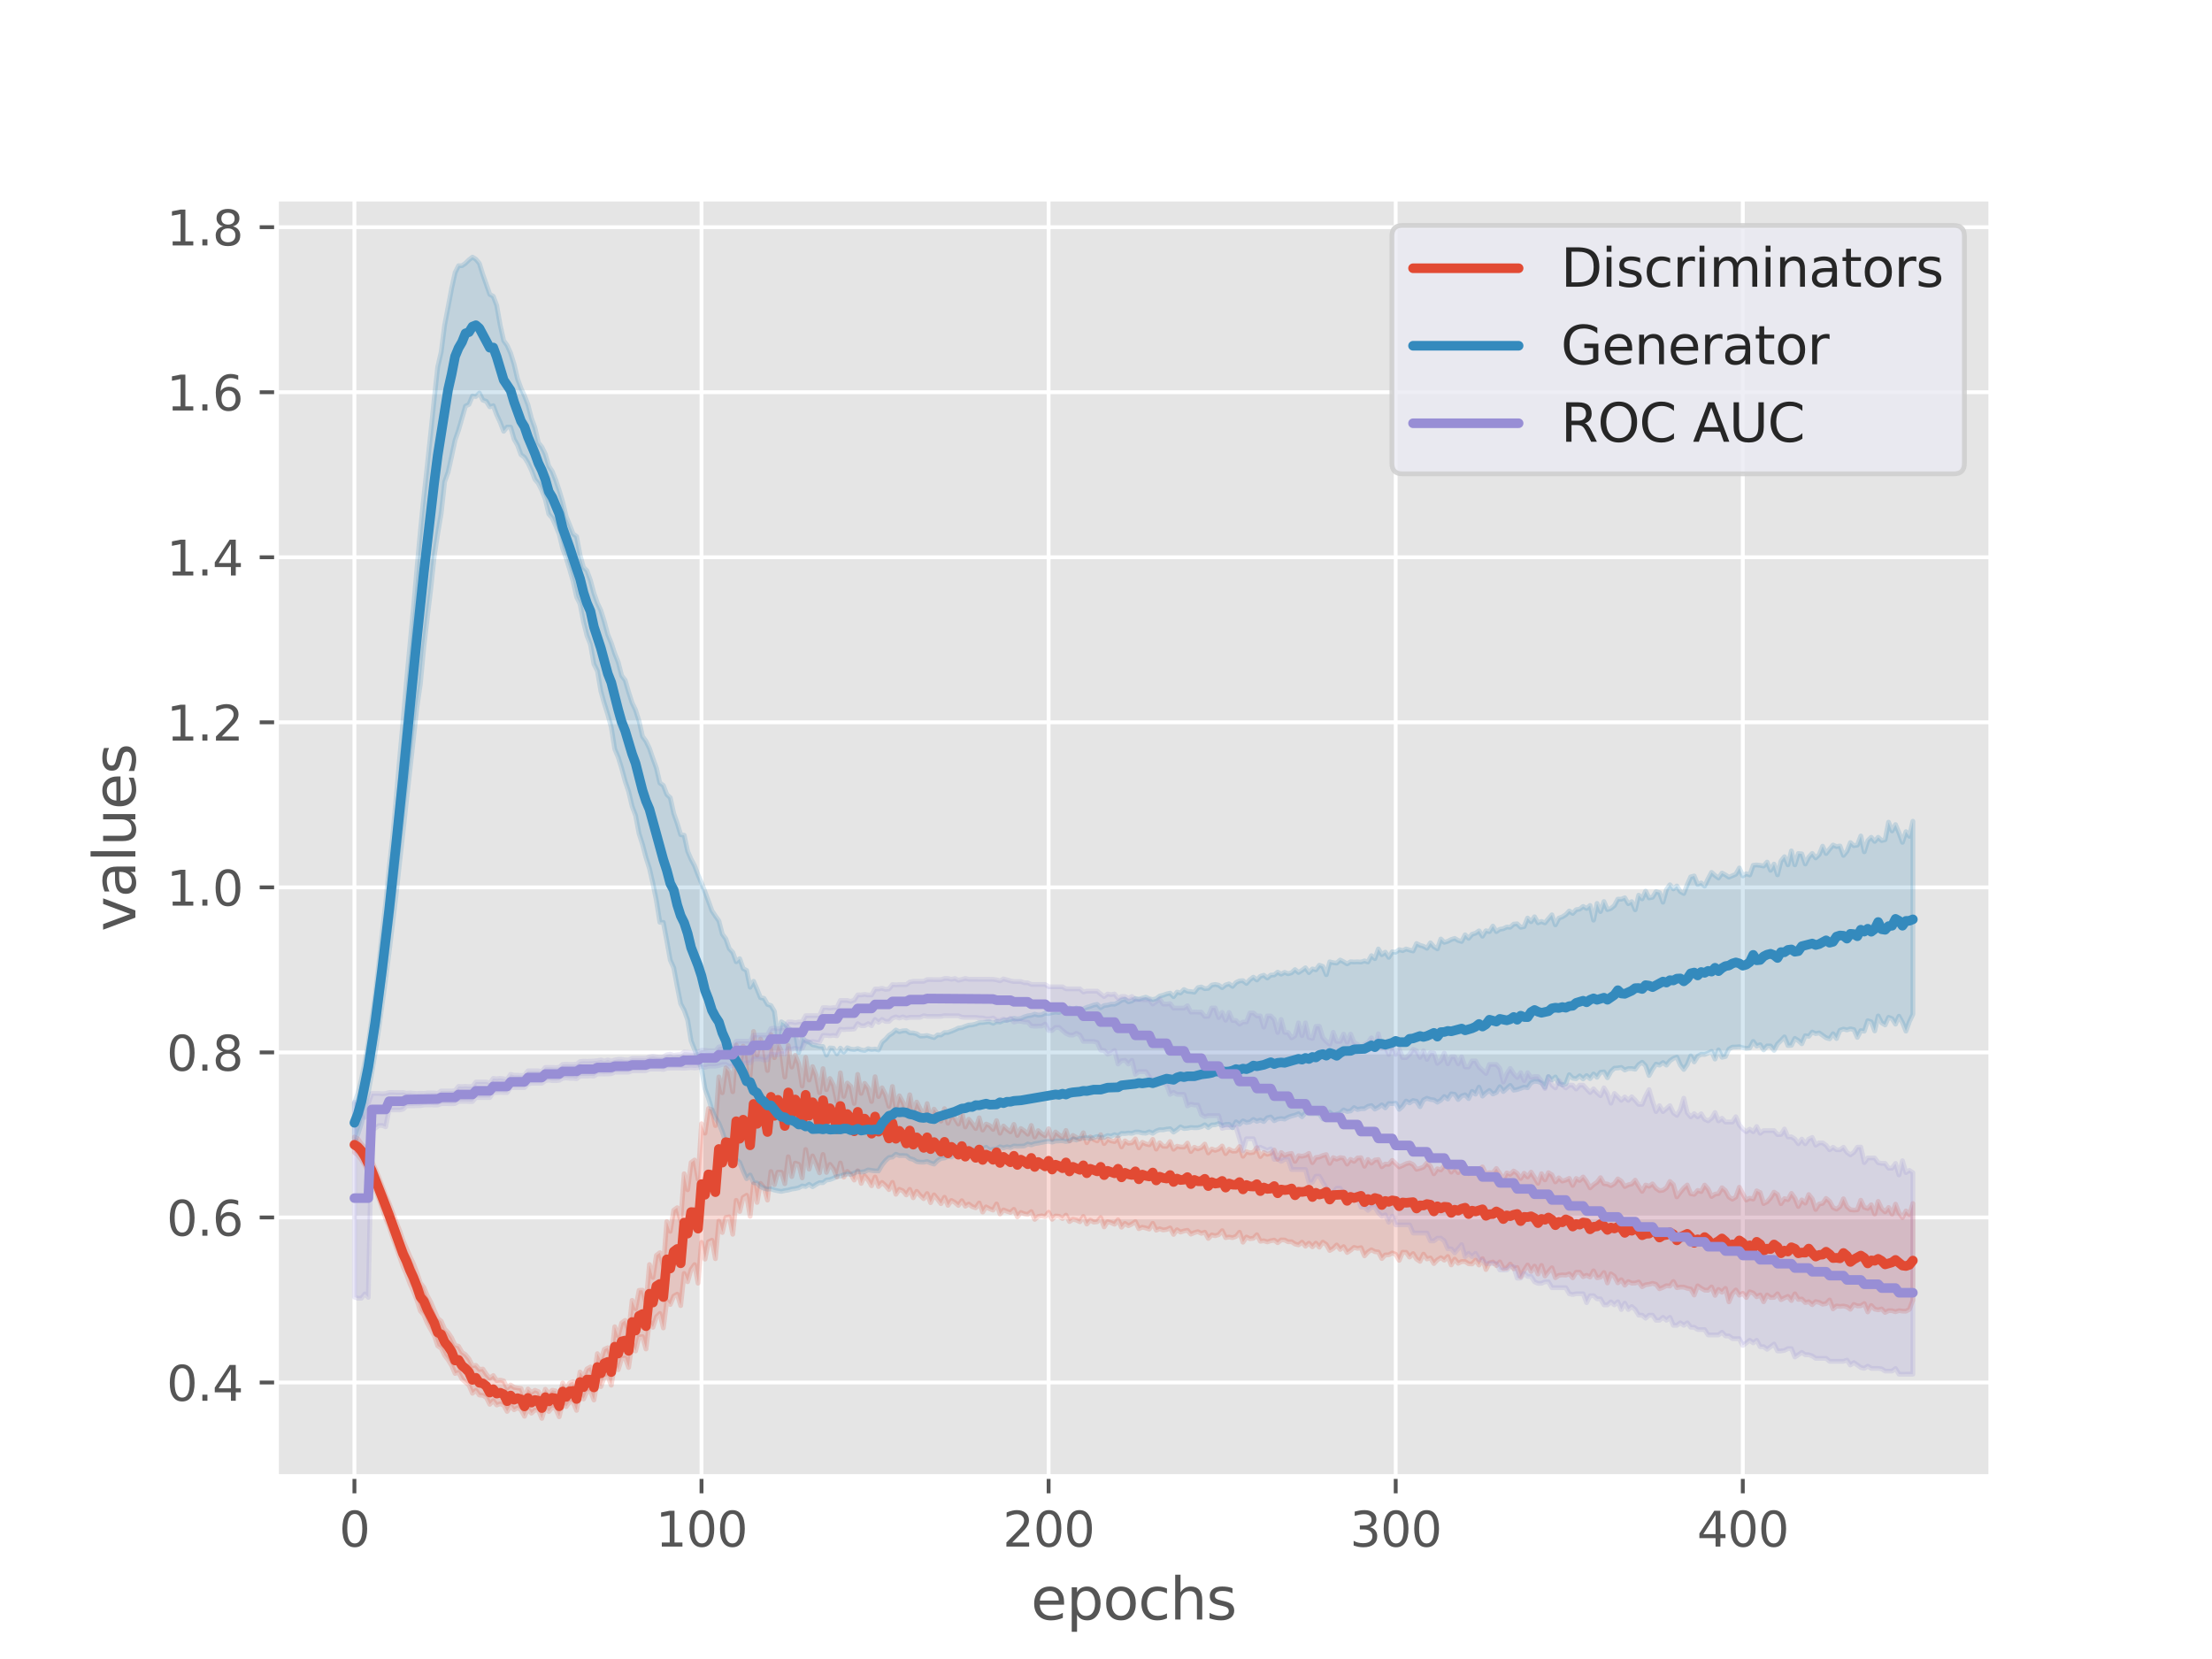 <?xml version="1.0" encoding="utf-8" standalone="no"?>
<!DOCTYPE svg PUBLIC "-//W3C//DTD SVG 1.1//EN"
  "http://www.w3.org/Graphics/SVG/1.1/DTD/svg11.dtd">
<svg xmlns:xlink="http://www.w3.org/1999/xlink" width="460.8pt" height="345.6pt" viewBox="0 0 460.8 345.6" xmlns="http://www.w3.org/2000/svg" version="1.1">
 <defs>
  <style type="text/css">*{stroke-linejoin: round; stroke-linecap: butt}</style>
 </defs>
 <g id="figure_1">
  <g id="patch_1">
   <path d="M 0 345.6 
L 460.8 345.6 
L 460.8 0 
L 0 0 
z
" style="fill: #ffffff"/>
  </g>
  <g id="axes_1">
   <g id="patch_2">
    <path d="M 57.6 307.584 
L 414.72 307.584 
L 414.72 41.472 
L 57.6 41.472 
z
" style="fill: #e5e5e5"/>
   </g>
   <g id="matplotlib.axis_1">
    <g id="xtick_1">
     <g id="line2d_1">
      <path d="M 73.833 307.584 
L 73.833 41.472 
" clip-path="url(#p57c5071ccc)" style="fill: none; stroke: #ffffff; stroke-width: 0.8; stroke-linecap: square"/>
     </g>
     <g id="line2d_2">
      <defs>
       <path id="mc5db0bd829" d="M 0 0 
L 0 3.5 
" style="stroke: #555555; stroke-width: 0.8"/>
      </defs>
      <g>
       <use xlink:href="#mc5db0bd829" x="73.833" y="307.584" style="fill: #555555; stroke: #555555; stroke-width: 0.8"/>
      </g>
     </g>
     <g id="text_1">
      <!-- 0 -->
      <g style="fill: #555555" transform="translate(70.651 322.182) scale(0.1 -0.1)">
       <defs>
        <path id="DejaVuSans-30" d="M 2034 4250 
Q 1547 4250 1301 3770 
Q 1056 3291 1056 2328 
Q 1056 1369 1301 889 
Q 1547 409 2034 409 
Q 2525 409 2770 889 
Q 3016 1369 3016 2328 
Q 3016 3291 2770 3770 
Q 2525 4250 2034 4250 
z
M 2034 4750 
Q 2819 4750 3233 4129 
Q 3647 3509 3647 2328 
Q 3647 1150 3233 529 
Q 2819 -91 2034 -91 
Q 1250 -91 836 529 
Q 422 1150 422 2328 
Q 422 3509 836 4129 
Q 1250 4750 2034 4750 
z
" transform="scale(0.016)"/>
       </defs>
       <use xlink:href="#DejaVuSans-30"/>
      </g>
     </g>
    </g>
    <g id="xtick_2">
     <g id="line2d_3">
      <path d="M 146.139 307.584 
L 146.139 41.472 
" clip-path="url(#p57c5071ccc)" style="fill: none; stroke: #ffffff; stroke-width: 0.8; stroke-linecap: square"/>
     </g>
     <g id="line2d_4">
      <g>
       <use xlink:href="#mc5db0bd829" x="146.139" y="307.584" style="fill: #555555; stroke: #555555; stroke-width: 0.8"/>
      </g>
     </g>
     <g id="text_2">
      <!-- 100 -->
      <g style="fill: #555555" transform="translate(136.595 322.182) scale(0.1 -0.1)">
       <defs>
        <path id="DejaVuSans-31" d="M 794 531 
L 1825 531 
L 1825 4091 
L 703 3866 
L 703 4441 
L 1819 4666 
L 2450 4666 
L 2450 531 
L 3481 531 
L 3481 0 
L 794 0 
L 794 531 
z
" transform="scale(0.016)"/>
       </defs>
       <use xlink:href="#DejaVuSans-31"/>
       <use xlink:href="#DejaVuSans-30" x="63.623"/>
       <use xlink:href="#DejaVuSans-30" x="127.246"/>
      </g>
     </g>
    </g>
    <g id="xtick_3">
     <g id="line2d_5">
      <path d="M 218.445 307.584 
L 218.445 41.472 
" clip-path="url(#p57c5071ccc)" style="fill: none; stroke: #ffffff; stroke-width: 0.8; stroke-linecap: square"/>
     </g>
     <g id="line2d_6">
      <g>
       <use xlink:href="#mc5db0bd829" x="218.445" y="307.584" style="fill: #555555; stroke: #555555; stroke-width: 0.8"/>
      </g>
     </g>
     <g id="text_3">
      <!-- 200 -->
      <g style="fill: #555555" transform="translate(208.901 322.182) scale(0.1 -0.1)">
       <defs>
        <path id="DejaVuSans-32" d="M 1228 531 
L 3431 531 
L 3431 0 
L 469 0 
L 469 531 
Q 828 903 1448 1529 
Q 2069 2156 2228 2338 
Q 2531 2678 2651 2914 
Q 2772 3150 2772 3378 
Q 2772 3750 2511 3984 
Q 2250 4219 1831 4219 
Q 1534 4219 1204 4116 
Q 875 4013 500 3803 
L 500 4441 
Q 881 4594 1212 4672 
Q 1544 4750 1819 4750 
Q 2544 4750 2975 4387 
Q 3406 4025 3406 3419 
Q 3406 3131 3298 2873 
Q 3191 2616 2906 2266 
Q 2828 2175 2409 1742 
Q 1991 1309 1228 531 
z
" transform="scale(0.016)"/>
       </defs>
       <use xlink:href="#DejaVuSans-32"/>
       <use xlink:href="#DejaVuSans-30" x="63.623"/>
       <use xlink:href="#DejaVuSans-30" x="127.246"/>
      </g>
     </g>
    </g>
    <g id="xtick_4">
     <g id="line2d_7">
      <path d="M 290.751 307.584 
L 290.751 41.472 
" clip-path="url(#p57c5071ccc)" style="fill: none; stroke: #ffffff; stroke-width: 0.8; stroke-linecap: square"/>
     </g>
     <g id="line2d_8">
      <g>
       <use xlink:href="#mc5db0bd829" x="290.751" y="307.584" style="fill: #555555; stroke: #555555; stroke-width: 0.8"/>
      </g>
     </g>
     <g id="text_4">
      <!-- 300 -->
      <g style="fill: #555555" transform="translate(281.207 322.182) scale(0.1 -0.1)">
       <defs>
        <path id="DejaVuSans-33" d="M 2597 2516 
Q 3050 2419 3304 2112 
Q 3559 1806 3559 1356 
Q 3559 666 3084 287 
Q 2609 -91 1734 -91 
Q 1441 -91 1130 -33 
Q 819 25 488 141 
L 488 750 
Q 750 597 1062 519 
Q 1375 441 1716 441 
Q 2309 441 2620 675 
Q 2931 909 2931 1356 
Q 2931 1769 2642 2001 
Q 2353 2234 1838 2234 
L 1294 2234 
L 1294 2753 
L 1863 2753 
Q 2328 2753 2575 2939 
Q 2822 3125 2822 3475 
Q 2822 3834 2567 4026 
Q 2313 4219 1838 4219 
Q 1578 4219 1281 4162 
Q 984 4106 628 3988 
L 628 4550 
Q 988 4650 1302 4700 
Q 1616 4750 1894 4750 
Q 2613 4750 3031 4423 
Q 3450 4097 3450 3541 
Q 3450 3153 3228 2886 
Q 3006 2619 2597 2516 
z
" transform="scale(0.016)"/>
       </defs>
       <use xlink:href="#DejaVuSans-33"/>
       <use xlink:href="#DejaVuSans-30" x="63.623"/>
       <use xlink:href="#DejaVuSans-30" x="127.246"/>
      </g>
     </g>
    </g>
    <g id="xtick_5">
     <g id="line2d_9">
      <path d="M 363.057 307.584 
L 363.057 41.472 
" clip-path="url(#p57c5071ccc)" style="fill: none; stroke: #ffffff; stroke-width: 0.8; stroke-linecap: square"/>
     </g>
     <g id="line2d_10">
      <g>
       <use xlink:href="#mc5db0bd829" x="363.057" y="307.584" style="fill: #555555; stroke: #555555; stroke-width: 0.8"/>
      </g>
     </g>
     <g id="text_5">
      <!-- 400 -->
      <g style="fill: #555555" transform="translate(353.514 322.182) scale(0.1 -0.1)">
       <defs>
        <path id="DejaVuSans-34" d="M 2419 4116 
L 825 1625 
L 2419 1625 
L 2419 4116 
z
M 2253 4666 
L 3047 4666 
L 3047 1625 
L 3713 1625 
L 3713 1100 
L 3047 1100 
L 3047 0 
L 2419 0 
L 2419 1100 
L 313 1100 
L 313 1709 
L 2253 4666 
z
" transform="scale(0.016)"/>
       </defs>
       <use xlink:href="#DejaVuSans-34"/>
       <use xlink:href="#DejaVuSans-30" x="63.623"/>
       <use xlink:href="#DejaVuSans-30" x="127.246"/>
      </g>
     </g>
    </g>
    <g id="text_6">
     <!-- epochs -->
     <g style="fill: #555555" transform="translate(214.761 337.38) scale(0.12 -0.12)">
      <defs>
       <path id="DejaVuSans-65" d="M 3597 1894 
L 3597 1613 
L 953 1613 
Q 991 1019 1311 708 
Q 1631 397 2203 397 
Q 2534 397 2845 478 
Q 3156 559 3463 722 
L 3463 178 
Q 3153 47 2828 -22 
Q 2503 -91 2169 -91 
Q 1331 -91 842 396 
Q 353 884 353 1716 
Q 353 2575 817 3079 
Q 1281 3584 2069 3584 
Q 2775 3584 3186 3129 
Q 3597 2675 3597 1894 
z
M 3022 2063 
Q 3016 2534 2758 2815 
Q 2500 3097 2075 3097 
Q 1594 3097 1305 2825 
Q 1016 2553 972 2059 
L 3022 2063 
z
" transform="scale(0.016)"/>
       <path id="DejaVuSans-70" d="M 1159 525 
L 1159 -1331 
L 581 -1331 
L 581 3500 
L 1159 3500 
L 1159 2969 
Q 1341 3281 1617 3432 
Q 1894 3584 2278 3584 
Q 2916 3584 3314 3078 
Q 3713 2572 3713 1747 
Q 3713 922 3314 415 
Q 2916 -91 2278 -91 
Q 1894 -91 1617 61 
Q 1341 213 1159 525 
z
M 3116 1747 
Q 3116 2381 2855 2742 
Q 2594 3103 2138 3103 
Q 1681 3103 1420 2742 
Q 1159 2381 1159 1747 
Q 1159 1113 1420 752 
Q 1681 391 2138 391 
Q 2594 391 2855 752 
Q 3116 1113 3116 1747 
z
" transform="scale(0.016)"/>
       <path id="DejaVuSans-6f" d="M 1959 3097 
Q 1497 3097 1228 2736 
Q 959 2375 959 1747 
Q 959 1119 1226 758 
Q 1494 397 1959 397 
Q 2419 397 2687 759 
Q 2956 1122 2956 1747 
Q 2956 2369 2687 2733 
Q 2419 3097 1959 3097 
z
M 1959 3584 
Q 2709 3584 3137 3096 
Q 3566 2609 3566 1747 
Q 3566 888 3137 398 
Q 2709 -91 1959 -91 
Q 1206 -91 779 398 
Q 353 888 353 1747 
Q 353 2609 779 3096 
Q 1206 3584 1959 3584 
z
" transform="scale(0.016)"/>
       <path id="DejaVuSans-63" d="M 3122 3366 
L 3122 2828 
Q 2878 2963 2633 3030 
Q 2388 3097 2138 3097 
Q 1578 3097 1268 2742 
Q 959 2388 959 1747 
Q 959 1106 1268 751 
Q 1578 397 2138 397 
Q 2388 397 2633 464 
Q 2878 531 3122 666 
L 3122 134 
Q 2881 22 2623 -34 
Q 2366 -91 2075 -91 
Q 1284 -91 818 406 
Q 353 903 353 1747 
Q 353 2603 823 3093 
Q 1294 3584 2113 3584 
Q 2378 3584 2631 3529 
Q 2884 3475 3122 3366 
z
" transform="scale(0.016)"/>
       <path id="DejaVuSans-68" d="M 3513 2113 
L 3513 0 
L 2938 0 
L 2938 2094 
Q 2938 2591 2744 2837 
Q 2550 3084 2163 3084 
Q 1697 3084 1428 2787 
Q 1159 2491 1159 1978 
L 1159 0 
L 581 0 
L 581 4863 
L 1159 4863 
L 1159 2956 
Q 1366 3272 1645 3428 
Q 1925 3584 2291 3584 
Q 2894 3584 3203 3211 
Q 3513 2838 3513 2113 
z
" transform="scale(0.016)"/>
       <path id="DejaVuSans-73" d="M 2834 3397 
L 2834 2853 
Q 2591 2978 2328 3040 
Q 2066 3103 1784 3103 
Q 1356 3103 1142 2972 
Q 928 2841 928 2578 
Q 928 2378 1081 2264 
Q 1234 2150 1697 2047 
L 1894 2003 
Q 2506 1872 2764 1633 
Q 3022 1394 3022 966 
Q 3022 478 2636 193 
Q 2250 -91 1575 -91 
Q 1294 -91 989 -36 
Q 684 19 347 128 
L 347 722 
Q 666 556 975 473 
Q 1284 391 1588 391 
Q 1994 391 2212 530 
Q 2431 669 2431 922 
Q 2431 1156 2273 1281 
Q 2116 1406 1581 1522 
L 1381 1569 
Q 847 1681 609 1914 
Q 372 2147 372 2553 
Q 372 3047 722 3315 
Q 1072 3584 1716 3584 
Q 2034 3584 2315 3537 
Q 2597 3491 2834 3397 
z
" transform="scale(0.016)"/>
      </defs>
      <use xlink:href="#DejaVuSans-65"/>
      <use xlink:href="#DejaVuSans-70" x="61.523"/>
      <use xlink:href="#DejaVuSans-6f" x="125"/>
      <use xlink:href="#DejaVuSans-63" x="186.182"/>
      <use xlink:href="#DejaVuSans-68" x="241.162"/>
      <use xlink:href="#DejaVuSans-73" x="304.541"/>
     </g>
    </g>
   </g>
   <g id="matplotlib.axis_2">
    <g id="ytick_1">
     <g id="line2d_11">
      <path d="M 57.6 288.005 
L 414.72 288.005 
" clip-path="url(#p57c5071ccc)" style="fill: none; stroke: #ffffff; stroke-width: 0.8; stroke-linecap: square"/>
     </g>
     <g id="line2d_12">
      <defs>
       <path id="m57adb3b497" d="M 0 0 
L -3.5 0 
" style="stroke: #555555; stroke-width: 0.8"/>
      </defs>
      <g>
       <use xlink:href="#m57adb3b497" x="57.6" y="288.005" style="fill: #555555; stroke: #555555; stroke-width: 0.8"/>
      </g>
     </g>
     <g id="text_7">
      <!-- 0.4 -->
      <g style="fill: #555555" transform="translate(34.697 291.805) scale(0.1 -0.1)">
       <defs>
        <path id="DejaVuSans-2e" d="M 684 794 
L 1344 794 
L 1344 0 
L 684 0 
L 684 794 
z
" transform="scale(0.016)"/>
       </defs>
       <use xlink:href="#DejaVuSans-30"/>
       <use xlink:href="#DejaVuSans-2e" x="63.623"/>
       <use xlink:href="#DejaVuSans-34" x="95.41"/>
      </g>
     </g>
    </g>
    <g id="ytick_2">
     <g id="line2d_13">
      <path d="M 57.6 253.622 
L 414.72 253.622 
" clip-path="url(#p57c5071ccc)" style="fill: none; stroke: #ffffff; stroke-width: 0.8; stroke-linecap: square"/>
     </g>
     <g id="line2d_14">
      <g>
       <use xlink:href="#m57adb3b497" x="57.6" y="253.622" style="fill: #555555; stroke: #555555; stroke-width: 0.8"/>
      </g>
     </g>
     <g id="text_8">
      <!-- 0.6 -->
      <g style="fill: #555555" transform="translate(34.697 257.422) scale(0.1 -0.1)">
       <defs>
        <path id="DejaVuSans-36" d="M 2113 2584 
Q 1688 2584 1439 2293 
Q 1191 2003 1191 1497 
Q 1191 994 1439 701 
Q 1688 409 2113 409 
Q 2538 409 2786 701 
Q 3034 994 3034 1497 
Q 3034 2003 2786 2293 
Q 2538 2584 2113 2584 
z
M 3366 4563 
L 3366 3988 
Q 3128 4100 2886 4159 
Q 2644 4219 2406 4219 
Q 1781 4219 1451 3797 
Q 1122 3375 1075 2522 
Q 1259 2794 1537 2939 
Q 1816 3084 2150 3084 
Q 2853 3084 3261 2657 
Q 3669 2231 3669 1497 
Q 3669 778 3244 343 
Q 2819 -91 2113 -91 
Q 1303 -91 875 529 
Q 447 1150 447 2328 
Q 447 3434 972 4092 
Q 1497 4750 2381 4750 
Q 2619 4750 2861 4703 
Q 3103 4656 3366 4563 
z
" transform="scale(0.016)"/>
       </defs>
       <use xlink:href="#DejaVuSans-30"/>
       <use xlink:href="#DejaVuSans-2e" x="63.623"/>
       <use xlink:href="#DejaVuSans-36" x="95.41"/>
      </g>
     </g>
    </g>
    <g id="ytick_3">
     <g id="line2d_15">
      <path d="M 57.6 219.239 
L 414.72 219.239 
" clip-path="url(#p57c5071ccc)" style="fill: none; stroke: #ffffff; stroke-width: 0.8; stroke-linecap: square"/>
     </g>
     <g id="line2d_16">
      <g>
       <use xlink:href="#m57adb3b497" x="57.6" y="219.239" style="fill: #555555; stroke: #555555; stroke-width: 0.8"/>
      </g>
     </g>
     <g id="text_9">
      <!-- 0.8 -->
      <g style="fill: #555555" transform="translate(34.697 223.039) scale(0.1 -0.1)">
       <defs>
        <path id="DejaVuSans-38" d="M 2034 2216 
Q 1584 2216 1326 1975 
Q 1069 1734 1069 1313 
Q 1069 891 1326 650 
Q 1584 409 2034 409 
Q 2484 409 2743 651 
Q 3003 894 3003 1313 
Q 3003 1734 2745 1975 
Q 2488 2216 2034 2216 
z
M 1403 2484 
Q 997 2584 770 2862 
Q 544 3141 544 3541 
Q 544 4100 942 4425 
Q 1341 4750 2034 4750 
Q 2731 4750 3128 4425 
Q 3525 4100 3525 3541 
Q 3525 3141 3298 2862 
Q 3072 2584 2669 2484 
Q 3125 2378 3379 2068 
Q 3634 1759 3634 1313 
Q 3634 634 3220 271 
Q 2806 -91 2034 -91 
Q 1263 -91 848 271 
Q 434 634 434 1313 
Q 434 1759 690 2068 
Q 947 2378 1403 2484 
z
M 1172 3481 
Q 1172 3119 1398 2916 
Q 1625 2713 2034 2713 
Q 2441 2713 2670 2916 
Q 2900 3119 2900 3481 
Q 2900 3844 2670 4047 
Q 2441 4250 2034 4250 
Q 1625 4250 1398 4047 
Q 1172 3844 1172 3481 
z
" transform="scale(0.016)"/>
       </defs>
       <use xlink:href="#DejaVuSans-30"/>
       <use xlink:href="#DejaVuSans-2e" x="63.623"/>
       <use xlink:href="#DejaVuSans-38" x="95.41"/>
      </g>
     </g>
    </g>
    <g id="ytick_4">
     <g id="line2d_17">
      <path d="M 57.6 184.856 
L 414.72 184.856 
" clip-path="url(#p57c5071ccc)" style="fill: none; stroke: #ffffff; stroke-width: 0.8; stroke-linecap: square"/>
     </g>
     <g id="line2d_18">
      <g>
       <use xlink:href="#m57adb3b497" x="57.6" y="184.856" style="fill: #555555; stroke: #555555; stroke-width: 0.8"/>
      </g>
     </g>
     <g id="text_10">
      <!-- 1.0 -->
      <g style="fill: #555555" transform="translate(34.697 188.656) scale(0.1 -0.1)">
       <use xlink:href="#DejaVuSans-31"/>
       <use xlink:href="#DejaVuSans-2e" x="63.623"/>
       <use xlink:href="#DejaVuSans-30" x="95.41"/>
      </g>
     </g>
    </g>
    <g id="ytick_5">
     <g id="line2d_19">
      <path d="M 57.6 150.473 
L 414.72 150.473 
" clip-path="url(#p57c5071ccc)" style="fill: none; stroke: #ffffff; stroke-width: 0.8; stroke-linecap: square"/>
     </g>
     <g id="line2d_20">
      <g>
       <use xlink:href="#m57adb3b497" x="57.6" y="150.473" style="fill: #555555; stroke: #555555; stroke-width: 0.8"/>
      </g>
     </g>
     <g id="text_11">
      <!-- 1.2 -->
      <g style="fill: #555555" transform="translate(34.697 154.273) scale(0.1 -0.1)">
       <use xlink:href="#DejaVuSans-31"/>
       <use xlink:href="#DejaVuSans-2e" x="63.623"/>
       <use xlink:href="#DejaVuSans-32" x="95.41"/>
      </g>
     </g>
    </g>
    <g id="ytick_6">
     <g id="line2d_21">
      <path d="M 57.6 116.09 
L 414.72 116.09 
" clip-path="url(#p57c5071ccc)" style="fill: none; stroke: #ffffff; stroke-width: 0.8; stroke-linecap: square"/>
     </g>
     <g id="line2d_22">
      <g>
       <use xlink:href="#m57adb3b497" x="57.6" y="116.09" style="fill: #555555; stroke: #555555; stroke-width: 0.8"/>
      </g>
     </g>
     <g id="text_12">
      <!-- 1.4 -->
      <g style="fill: #555555" transform="translate(34.697 119.89) scale(0.1 -0.1)">
       <use xlink:href="#DejaVuSans-31"/>
       <use xlink:href="#DejaVuSans-2e" x="63.623"/>
       <use xlink:href="#DejaVuSans-34" x="95.41"/>
      </g>
     </g>
    </g>
    <g id="ytick_7">
     <g id="line2d_23">
      <path d="M 57.6 81.707 
L 414.72 81.707 
" clip-path="url(#p57c5071ccc)" style="fill: none; stroke: #ffffff; stroke-width: 0.8; stroke-linecap: square"/>
     </g>
     <g id="line2d_24">
      <g>
       <use xlink:href="#m57adb3b497" x="57.6" y="81.707" style="fill: #555555; stroke: #555555; stroke-width: 0.8"/>
      </g>
     </g>
     <g id="text_13">
      <!-- 1.6 -->
      <g style="fill: #555555" transform="translate(34.697 85.507) scale(0.1 -0.1)">
       <use xlink:href="#DejaVuSans-31"/>
       <use xlink:href="#DejaVuSans-2e" x="63.623"/>
       <use xlink:href="#DejaVuSans-36" x="95.41"/>
      </g>
     </g>
    </g>
    <g id="ytick_8">
     <g id="line2d_25">
      <path d="M 57.6 47.324 
L 414.72 47.324 
" clip-path="url(#p57c5071ccc)" style="fill: none; stroke: #ffffff; stroke-width: 0.8; stroke-linecap: square"/>
     </g>
     <g id="line2d_26">
      <g>
       <use xlink:href="#m57adb3b497" x="57.6" y="47.324" style="fill: #555555; stroke: #555555; stroke-width: 0.8"/>
      </g>
     </g>
     <g id="text_14">
      <!-- 1.8 -->
      <g style="fill: #555555" transform="translate(34.697 51.124) scale(0.1 -0.1)">
       <use xlink:href="#DejaVuSans-31"/>
       <use xlink:href="#DejaVuSans-2e" x="63.623"/>
       <use xlink:href="#DejaVuSans-38" x="95.41"/>
      </g>
     </g>
    </g>
    <g id="text_15">
     <!-- values -->
     <g style="fill: #555555" transform="translate(28.201 194.043) rotate(-90) scale(0.12 -0.12)">
      <defs>
       <path id="DejaVuSans-76" d="M 191 3500 
L 800 3500 
L 1894 563 
L 2988 3500 
L 3597 3500 
L 2284 0 
L 1503 0 
L 191 3500 
z
" transform="scale(0.016)"/>
       <path id="DejaVuSans-61" d="M 2194 1759 
Q 1497 1759 1228 1600 
Q 959 1441 959 1056 
Q 959 750 1161 570 
Q 1363 391 1709 391 
Q 2188 391 2477 730 
Q 2766 1069 2766 1631 
L 2766 1759 
L 2194 1759 
z
M 3341 1997 
L 3341 0 
L 2766 0 
L 2766 531 
Q 2569 213 2275 61 
Q 1981 -91 1556 -91 
Q 1019 -91 701 211 
Q 384 513 384 1019 
Q 384 1609 779 1909 
Q 1175 2209 1959 2209 
L 2766 2209 
L 2766 2266 
Q 2766 2663 2505 2880 
Q 2244 3097 1772 3097 
Q 1472 3097 1187 3025 
Q 903 2953 641 2809 
L 641 3341 
Q 956 3463 1253 3523 
Q 1550 3584 1831 3584 
Q 2591 3584 2966 3190 
Q 3341 2797 3341 1997 
z
" transform="scale(0.016)"/>
       <path id="DejaVuSans-6c" d="M 603 4863 
L 1178 4863 
L 1178 0 
L 603 0 
L 603 4863 
z
" transform="scale(0.016)"/>
       <path id="DejaVuSans-75" d="M 544 1381 
L 544 3500 
L 1119 3500 
L 1119 1403 
Q 1119 906 1312 657 
Q 1506 409 1894 409 
Q 2359 409 2629 706 
Q 2900 1003 2900 1516 
L 2900 3500 
L 3475 3500 
L 3475 0 
L 2900 0 
L 2900 538 
Q 2691 219 2414 64 
Q 2138 -91 1772 -91 
Q 1169 -91 856 284 
Q 544 659 544 1381 
z
M 1991 3584 
L 1991 3584 
z
" transform="scale(0.016)"/>
      </defs>
      <use xlink:href="#DejaVuSans-76"/>
      <use xlink:href="#DejaVuSans-61" x="59.18"/>
      <use xlink:href="#DejaVuSans-6c" x="120.459"/>
      <use xlink:href="#DejaVuSans-75" x="148.242"/>
      <use xlink:href="#DejaVuSans-65" x="211.621"/>
      <use xlink:href="#DejaVuSans-73" x="273.145"/>
     </g>
    </g>
   </g>
   <g id="PolyCollection_1">
    <defs>
     <path id="mb2574934f0" d="M 73.833 -108.738 
L 73.833 -105.545 
L 74.556 -104.979 
L 75.279 -104.005 
L 76.002 -102.882 
L 76.725 -101.291 
L 77.448 -99.738 
L 78.171 -97.875 
L 78.894 -95.986 
L 79.617 -93.911 
L 80.34 -91.786 
L 81.063 -90.039 
L 81.786 -87.884 
L 82.509 -85.854 
L 83.233 -83.831 
L 83.956 -81.811 
L 84.679 -80.117 
L 85.402 -78.171 
L 86.125 -76.59 
L 86.848 -74.772 
L 87.571 -72.511 
L 88.294 -71.689 
L 89.017 -69.958 
L 89.74 -68.64 
L 90.463 -67.395 
L 91.186 -65.239 
L 91.909 -64.73 
L 92.632 -63.258 
L 93.355 -62.315 
L 94.078 -61.159 
L 94.802 -59.477 
L 95.525 -59.722 
L 96.248 -58.323 
L 96.971 -57.655 
L 97.694 -57.067 
L 98.417 -55.351 
L 99.14 -55.994 
L 99.863 -54.983 
L 100.586 -54.929 
L 101.309 -54.482 
L 102.032 -53.053 
L 102.755 -53.833 
L 103.478 -52.907 
L 104.201 -53.182 
L 104.924 -52.893 
L 105.647 -51.57 
L 106.37 -52.779 
L 107.094 -51.922 
L 107.817 -52.37 
L 108.54 -51.905 
L 109.263 -50.557 
L 109.986 -52.179 
L 110.709 -51.205 
L 111.432 -51.865 
L 112.155 -51.829 
L 112.878 -50.112 
L 113.601 -52.49 
L 114.324 -51.551 
L 115.047 -52.442 
L 115.77 -52.108 
L 116.493 -50.463 
L 117.216 -53.38 
L 117.939 -52.581 
L 118.663 -53.55 
L 119.386 -53.518 
L 120.109 -51.784 
L 120.832 -55.442 
L 121.555 -54.153 
L 122.278 -55.725 
L 123.001 -55.809 
L 123.724 -53.951 
L 124.447 -58.05 
L 125.17 -56.734 
L 125.893 -58.758 
L 126.616 -58.947 
L 127.339 -57.031 
L 128.062 -61.545 
L 128.785 -60.257 
L 129.508 -62.645 
L 130.232 -62.734 
L 130.955 -60.725 
L 131.678 -65.783 
L 132.401 -64.16 
L 133.124 -67.1 
L 133.847 -67.155 
L 134.57 -64.57 
L 135.293 -70.281 
L 136.016 -69.093 
L 136.739 -71.285 
L 137.462 -71.984 
L 138.185 -68.962 
L 138.908 -74.561 
L 139.631 -73.847 
L 140.354 -75.605 
L 141.077 -76.007 
L 141.8 -73.606 
L 142.524 -80.321 
L 143.247 -78.585 
L 143.97 -81.154 
L 144.693 -82.165 
L 145.416 -78.284 
L 146.139 -86.804 
L 146.862 -83.295 
L 147.585 -86.917 
L 148.308 -87.249 
L 149.031 -83.381 
L 149.754 -91.236 
L 150.477 -88.848 
L 151.2 -91.983 
L 151.923 -92.106 
L 152.646 -88.471 
L 153.369 -95.548 
L 154.093 -93.223 
L 154.816 -96.144 
L 155.539 -96.611 
L 156.262 -92.226 
L 156.985 -98.991 
L 157.708 -95.108 
L 158.431 -99.082 
L 159.154 -98.211 
L 159.877 -95.587 
L 160.6 -101.54 
L 161.323 -98.816 
L 162.046 -101.427 
L 162.769 -101.415 
L 163.492 -99.004 
L 164.215 -104.628 
L 164.938 -100.494 
L 165.662 -103.318 
L 166.385 -103.057 
L 167.108 -100.221 
L 167.831 -106.147 
L 168.554 -102.038 
L 169.277 -104.808 
L 170 -103.125 
L 170.723 -101.273 
L 171.446 -105.108 
L 172.169 -101.364 
L 172.892 -103.047 
L 173.615 -102.096 
L 174.338 -100.416 
L 175.061 -103.339 
L 175.784 -100.375 
L 176.507 -101.568 
L 177.231 -100.959 
L 177.954 -99.765 
L 178.677 -101.709 
L 179.4 -99.073 
L 180.123 -100.663 
L 180.846 -99.786 
L 181.569 -98.581 
L 182.292 -100.412 
L 183.015 -98.408 
L 183.738 -99.279 
L 184.461 -98.643 
L 185.184 -97.775 
L 185.907 -99.294 
L 186.63 -96.803 
L 187.353 -97.846 
L 188.076 -97.537 
L 188.799 -96.665 
L 189.523 -97.835 
L 190.246 -96.073 
L 190.969 -97.425 
L 191.692 -96.563 
L 192.415 -95.886 
L 193.138 -96.973 
L 193.861 -95.054 
L 194.584 -96.696 
L 195.307 -95.785 
L 196.03 -94.846 
L 196.753 -96.186 
L 197.476 -94.499 
L 198.199 -95.525 
L 198.922 -95.12 
L 199.645 -94.489 
L 200.368 -95.482 
L 201.092 -94.318 
L 201.815 -94.778 
L 202.538 -94.226 
L 203.261 -93.988 
L 203.984 -95.014 
L 204.707 -93.101 
L 205.43 -94.183 
L 206.153 -93.79 
L 206.876 -93.508 
L 207.599 -94.8 
L 208.322 -92.686 
L 209.045 -93.554 
L 209.768 -93.269 
L 210.491 -93.024 
L 211.214 -93.682 
L 211.937 -92.097 
L 212.661 -93.028 
L 213.384 -92.731 
L 214.107 -92.617 
L 214.83 -93.203 
L 215.553 -91.585 
L 216.276 -92.189 
L 216.999 -92.319 
L 217.722 -92.138 
L 218.445 -93.079 
L 219.168 -91.597 
L 219.891 -92.289 
L 220.614 -92.226 
L 221.337 -91.753 
L 222.06 -92.47 
L 222.783 -91.118 
L 223.506 -91.606 
L 224.229 -91.44 
L 224.953 -91.082 
L 225.676 -92.182 
L 226.399 -90.606 
L 227.122 -91.435 
L 227.845 -91.009 
L 228.568 -91.083 
L 229.291 -91.962 
L 230.014 -90.002 
L 230.737 -91.108 
L 231.46 -90.901 
L 232.183 -90.566 
L 232.906 -91.507 
L 233.629 -89.944 
L 234.352 -90.759 
L 235.075 -90.258 
L 235.798 -90.623 
L 236.522 -91.127 
L 237.245 -89.638 
L 237.968 -89.953 
L 238.691 -89.785 
L 239.414 -89.552 
L 240.137 -90.768 
L 240.86 -89.325 
L 241.583 -89.623 
L 242.306 -89.373 
L 243.029 -89.467 
L 243.752 -89.804 
L 244.475 -88.447 
L 245.198 -89.419 
L 245.921 -88.932 
L 246.644 -89.172 
L 247.367 -89.317 
L 248.091 -88.506 
L 248.814 -88.829 
L 249.537 -89.03 
L 250.26 -88.67 
L 250.983 -88.912 
L 251.706 -87.603 
L 252.429 -88.355 
L 253.152 -88.171 
L 253.875 -88.393 
L 254.598 -89.234 
L 255.321 -87.773 
L 256.044 -87.903 
L 256.767 -87.774 
L 257.49 -88.029 
L 258.213 -88.906 
L 258.936 -86.818 
L 259.659 -87.91 
L 260.383 -87.56 
L 261.106 -87.641 
L 261.829 -88.38 
L 262.552 -87.02 
L 263.275 -87.13 
L 263.998 -86.888 
L 264.721 -87.131 
L 265.444 -87.263 
L 266.167 -86.719 
L 266.89 -87.305 
L 267.613 -87.29 
L 268.336 -86.912 
L 269.059 -86.923 
L 269.782 -86.445 
L 270.505 -86.266 
L 271.228 -86.836 
L 271.952 -85.986 
L 272.675 -86.631 
L 273.398 -85.861 
L 274.121 -86.643 
L 274.844 -85.785 
L 275.567 -86.845 
L 276.29 -86.343 
L 277.013 -85.093 
L 277.736 -85.524 
L 278.459 -86.25 
L 279.182 -85.315 
L 279.905 -85.911 
L 280.628 -84.682 
L 281.351 -85.145 
L 282.074 -85.748 
L 282.797 -85.537 
L 283.521 -85.697 
L 284.244 -83.983 
L 284.967 -84.787 
L 285.69 -85.25 
L 286.413 -84.853 
L 287.136 -84.782 
L 287.859 -83.417 
L 288.582 -84.178 
L 289.305 -84.197 
L 290.028 -84.589 
L 290.751 -84.312 
L 291.474 -83.043 
L 292.197 -84.743 
L 292.92 -84.726 
L 293.643 -83.726 
L 294.366 -84.463 
L 295.089 -83.32 
L 295.813 -82.832 
L 296.536 -84.342 
L 297.259 -83.331 
L 297.982 -83.543 
L 298.705 -82.378 
L 299.428 -83.153 
L 300.151 -83.6 
L 300.874 -83.082 
L 301.597 -83.855 
L 302.32 -82.09 
L 303.043 -83.302 
L 303.766 -82.427 
L 304.489 -82.805 
L 305.212 -82.798 
L 305.935 -82.331 
L 306.658 -82.289 
L 307.382 -83.099 
L 308.105 -82.068 
L 308.828 -83.415 
L 309.551 -81.13 
L 310.274 -82.517 
L 310.997 -82.706 
L 311.72 -81.955 
L 312.443 -82.728 
L 313.166 -81.345 
L 313.889 -81.433 
L 314.612 -82.273 
L 315.335 -81.281 
L 316.058 -81.552 
L 316.781 -79.599 
L 317.504 -80.979 
L 318.227 -82.079 
L 318.951 -80.738 
L 319.674 -81.849 
L 320.397 -80.192 
L 321.12 -81.997 
L 321.843 -79.782 
L 322.566 -80.667 
L 323.289 -81.503 
L 324.012 -79.43 
L 324.735 -79.923 
L 325.458 -80.02 
L 326.181 -79.962 
L 326.904 -80.232 
L 327.627 -79.416 
L 328.35 -80.572 
L 329.073 -80.573 
L 329.796 -79.648 
L 330.52 -79.94 
L 331.243 -79.574 
L 331.966 -80.867 
L 332.689 -79.419 
L 333.412 -79.553 
L 334.135 -80.516 
L 334.858 -78.331 
L 335.581 -80.238 
L 336.304 -79.729 
L 337.027 -78.357 
L 337.75 -79.02 
L 338.473 -77.87 
L 339.196 -78.625 
L 339.919 -78.285 
L 340.642 -78.31 
L 341.365 -78.547 
L 342.088 -77.547 
L 342.812 -77.96 
L 343.535 -78.054 
L 344.258 -78.26 
L 344.981 -78.055 
L 345.704 -77.114 
L 346.427 -77.405 
L 347.15 -77.774 
L 347.873 -77.688 
L 348.596 -78.646 
L 349.319 -77.352 
L 350.042 -77.476 
L 350.765 -77.476 
L 351.488 -77.21 
L 352.211 -77.066 
L 352.934 -75.819 
L 353.657 -77.739 
L 354.381 -77.247 
L 355.104 -76.84 
L 355.827 -76.808 
L 356.55 -77.511 
L 357.273 -75.743 
L 357.996 -76.992 
L 358.719 -76.405 
L 359.442 -77.213 
L 360.165 -74.4 
L 360.888 -76.113 
L 361.611 -76.881 
L 362.334 -75.783 
L 363.057 -76.201 
L 363.78 -75.294 
L 364.503 -76.498 
L 365.226 -76.236 
L 365.95 -75.45 
L 366.673 -75.85 
L 367.396 -74.415 
L 368.119 -75.833 
L 368.842 -75.298 
L 369.565 -75.318 
L 370.288 -76.086 
L 371.011 -74.848 
L 371.734 -75.208 
L 372.457 -75.545 
L 373.18 -74.668 
L 373.903 -76.084 
L 374.626 -74.897 
L 375.349 -74.993 
L 376.072 -74.256 
L 376.795 -74.426 
L 377.518 -73.809 
L 378.242 -74.451 
L 378.965 -74.283 
L 379.688 -73.908 
L 380.411 -74.027 
L 381.134 -74.795 
L 381.857 -72.939 
L 382.58 -73.54 
L 383.303 -73.451 
L 384.026 -73.524 
L 384.749 -73.37 
L 385.472 -72.851 
L 386.195 -73.863 
L 386.918 -73.551 
L 387.641 -73.575 
L 388.364 -74.045 
L 389.087 -72.291 
L 389.811 -73.647 
L 390.534 -72.888 
L 391.257 -72.724 
L 391.98 -72.924 
L 392.703 -72.182 
L 393.426 -72.569 
L 394.149 -72.55 
L 394.872 -72.331 
L 395.595 -72.572 
L 396.318 -72.473 
L 397.041 -72.445 
L 397.764 -72.844 
L 398.487 -74.734 
L 398.487 -94.894 
L 398.487 -94.894 
L 397.764 -92.553 
L 397.041 -93.334 
L 396.318 -91.94 
L 395.595 -92.947 
L 394.872 -94.761 
L 394.149 -92.672 
L 393.426 -94.063 
L 392.703 -93.14 
L 391.98 -93.792 
L 391.257 -95.337 
L 390.534 -92.686 
L 389.811 -94.635 
L 389.087 -93.842 
L 388.364 -94.078 
L 387.641 -95.575 
L 386.918 -93.586 
L 386.195 -93.518 
L 385.472 -93.6 
L 384.749 -94.247 
L 384.026 -95.873 
L 383.303 -94.265 
L 382.58 -93.71 
L 381.857 -94.046 
L 381.134 -95.34 
L 380.411 -95.955 
L 379.688 -94.914 
L 378.965 -94.786 
L 378.242 -93.645 
L 377.518 -95.851 
L 376.795 -96.756 
L 376.072 -94.96 
L 375.349 -95.647 
L 374.626 -94.264 
L 373.903 -96.014 
L 373.18 -97.004 
L 372.457 -95.676 
L 371.734 -95.907 
L 371.011 -94.841 
L 370.288 -96.783 
L 369.565 -97.258 
L 368.842 -96.067 
L 368.119 -95.24 
L 367.396 -94.872 
L 366.673 -97.171 
L 365.95 -97.528 
L 365.226 -95.815 
L 364.503 -95.987 
L 363.78 -95.611 
L 363.057 -96.889 
L 362.334 -98.275 
L 361.611 -96.238 
L 360.888 -95.783 
L 360.165 -96.246 
L 359.442 -97.574 
L 358.719 -98.182 
L 357.996 -96.949 
L 357.273 -96.844 
L 356.55 -96.343 
L 355.827 -97.915 
L 355.104 -98.735 
L 354.381 -97.371 
L 353.657 -97.618 
L 352.934 -96.791 
L 352.211 -96.92 
L 351.488 -98.749 
L 350.765 -98.113 
L 350.042 -97.242 
L 349.319 -96.266 
L 348.596 -98.813 
L 347.873 -99.481 
L 347.15 -98.166 
L 346.427 -97.648 
L 345.704 -97.562 
L 344.981 -98.058 
L 344.258 -98.983 
L 343.535 -98.476 
L 342.812 -98.745 
L 342.088 -97.422 
L 341.365 -98.538 
L 340.642 -99.757 
L 339.919 -98.96 
L 339.196 -98.787 
L 338.473 -98.414 
L 337.75 -99.535 
L 337.027 -100.021 
L 336.304 -99.022 
L 335.581 -98.594 
L 334.858 -98.948 
L 334.135 -99.019 
L 333.412 -100.277 
L 332.689 -99.315 
L 331.966 -98.823 
L 331.243 -98.147 
L 330.52 -99.472 
L 329.796 -100.419 
L 329.073 -99.69 
L 328.35 -100.101 
L 327.627 -98.645 
L 326.904 -100.124 
L 326.181 -99.77 
L 325.458 -99.555 
L 324.735 -100.236 
L 324.012 -99.39 
L 323.289 -100.862 
L 322.566 -101.313 
L 321.843 -99.801 
L 321.12 -101.106 
L 320.397 -99.101 
L 319.674 -100.308 
L 318.951 -101.426 
L 318.227 -100.42 
L 317.504 -101.195 
L 316.781 -100.089 
L 316.058 -101.17 
L 315.335 -101.66 
L 314.612 -100.96 
L 313.889 -101.251 
L 313.166 -99.907 
L 312.443 -101.124 
L 311.72 -102.189 
L 310.997 -101.259 
L 310.274 -101.323 
L 309.551 -101.055 
L 308.828 -102.519 
L 308.105 -101.988 
L 307.382 -101.323 
L 306.658 -102.061 
L 305.935 -101.102 
L 305.212 -102.631 
L 304.489 -102.362 
L 303.766 -101.321 
L 303.043 -102.313 
L 302.32 -101.412 
L 301.597 -102.794 
L 300.874 -102.803 
L 300.151 -101.874 
L 299.428 -102.123 
L 298.705 -101.072 
L 297.982 -102.65 
L 297.259 -103.364 
L 296.536 -102.468 
L 295.813 -102.204 
L 295.089 -102.018 
L 294.366 -103.002 
L 293.643 -103.359 
L 292.92 -103.177 
L 292.197 -102.801 
L 291.474 -102.496 
L 290.751 -103.188 
L 290.028 -103.887 
L 289.305 -103.038 
L 288.582 -103.109 
L 287.859 -102.543 
L 287.136 -104.052 
L 286.413 -103.941 
L 285.69 -103.306 
L 284.967 -104.07 
L 284.244 -102.646 
L 283.521 -104.432 
L 282.797 -104.379 
L 282.074 -103.665 
L 281.351 -104.088 
L 280.628 -103.094 
L 279.905 -104.357 
L 279.182 -104.451 
L 278.459 -104.118 
L 277.736 -104.454 
L 277.013 -103.238 
L 276.29 -105.086 
L 275.567 -104.892 
L 274.844 -104.559 
L 274.121 -104.472 
L 273.398 -103.396 
L 272.675 -105.332 
L 271.952 -104.901 
L 271.228 -104.723 
L 270.505 -104.858 
L 269.782 -103.663 
L 269.059 -105.325 
L 268.336 -105.195 
L 267.613 -104.899 
L 266.89 -105.518 
L 266.167 -104.111 
L 265.444 -106.031 
L 264.721 -105.349 
L 263.998 -105.132 
L 263.275 -105.524 
L 262.552 -104.668 
L 261.829 -106.509 
L 261.106 -105.54 
L 260.383 -105.444 
L 259.659 -105.682 
L 258.936 -104.717 
L 258.213 -106.755 
L 257.49 -105.817 
L 256.767 -105.798 
L 256.044 -106.193 
L 255.321 -105.277 
L 254.598 -106.871 
L 253.875 -106.232 
L 253.152 -105.956 
L 252.429 -106.246 
L 251.706 -105.415 
L 250.983 -107.267 
L 250.26 -106.531 
L 249.537 -106.26 
L 248.814 -106.604 
L 248.091 -105.706 
L 247.367 -107.48 
L 246.644 -106.646 
L 245.921 -106.654 
L 245.198 -106.824 
L 244.475 -106.187 
L 243.752 -107.805 
L 243.029 -106.797 
L 242.306 -106.815 
L 241.583 -107.539 
L 240.86 -106.213 
L 240.137 -108.249 
L 239.414 -107.111 
L 238.691 -107.3 
L 237.968 -107.645 
L 237.245 -106.478 
L 236.522 -108.353 
L 235.798 -107.54 
L 235.075 -107.439 
L 234.352 -107.945 
L 233.629 -106.67 
L 232.906 -108.564 
L 232.183 -107.783 
L 231.46 -107.944 
L 230.737 -108.31 
L 230.014 -107.364 
L 229.291 -109.231 
L 228.568 -107.921 
L 227.845 -108.223 
L 227.122 -108.773 
L 226.399 -107.544 
L 225.676 -109.63 
L 224.953 -108.305 
L 224.229 -108.66 
L 223.506 -109.072 
L 222.783 -107.922 
L 222.06 -110.12 
L 221.337 -108.661 
L 220.614 -109.183 
L 219.891 -109.785 
L 219.168 -108.314 
L 218.445 -110.473 
L 217.722 -108.984 
L 216.999 -109.439 
L 216.276 -110.083 
L 215.553 -108.756 
L 214.83 -111.155 
L 214.107 -109.312 
L 213.384 -110.017 
L 212.661 -110.51 
L 211.937 -109.079 
L 211.214 -111.37 
L 210.491 -109.802 
L 209.768 -110.351 
L 209.045 -111.033 
L 208.322 -109.523 
L 207.599 -112.16 
L 206.876 -110.323 
L 206.153 -111.126 
L 205.43 -111.447 
L 204.707 -110.181 
L 203.984 -112.748 
L 203.261 -110.501 
L 202.538 -111.559 
L 201.815 -112.444 
L 201.092 -110.837 
L 200.368 -113.881 
L 199.645 -111.424 
L 198.922 -112.606 
L 198.199 -113.42 
L 197.476 -111.611 
L 196.753 -114.655 
L 196.03 -112.057 
L 195.307 -113.533 
L 194.584 -114.55 
L 193.861 -112.597 
L 193.138 -115.713 
L 192.415 -113.071 
L 191.692 -114.61 
L 190.969 -116.026 
L 190.246 -113.931 
L 189.523 -117.546 
L 188.799 -114.067 
L 188.076 -116.004 
L 187.353 -117.327 
L 186.63 -114.799 
L 185.907 -119.265 
L 185.184 -115.104 
L 184.461 -117.597 
L 183.738 -119.005 
L 183.015 -117.168 
L 182.292 -121.307 
L 181.569 -116.129 
L 180.846 -118.947 
L 180.123 -119.92 
L 179.4 -117.82 
L 178.677 -121.788 
L 177.954 -115.731 
L 177.231 -119.299 
L 176.507 -119.976 
L 175.784 -117.196 
L 175.061 -122.11 
L 174.338 -116.13 
L 173.615 -119.556 
L 172.892 -120.929 
L 172.169 -118.593 
L 171.446 -122.989 
L 170.723 -117.947 
L 170 -121.645 
L 169.277 -123.417 
L 168.554 -120.596 
L 167.831 -125.353 
L 167.108 -119.362 
L 166.385 -124.003 
L 165.662 -125.767 
L 164.938 -123.306 
L 164.215 -127.803 
L 163.492 -121.226 
L 162.769 -126.681 
L 162.046 -128.043 
L 161.323 -125.263 
L 160.6 -130.06 
L 159.877 -122.582 
L 159.154 -127.352 
L 158.431 -129.163 
L 157.708 -125.802 
L 156.985 -130.733 
L 156.262 -121.519 
L 155.539 -126.643 
L 154.816 -127.67 
L 154.093 -123.334 
L 153.369 -127.923 
L 152.646 -118.164 
L 151.923 -122.301 
L 151.2 -123.155 
L 150.477 -117.958 
L 149.754 -121.264 
L 149.031 -111.12 
L 148.308 -114.405 
L 147.585 -114.671 
L 146.862 -109.536 
L 146.139 -111.515 
L 145.416 -99.932 
L 144.693 -103.953 
L 143.97 -103.421 
L 143.247 -97.746 
L 142.524 -101.086 
L 141.8 -91.262 
L 141.077 -94.019 
L 140.354 -93.489 
L 139.631 -89.087 
L 138.908 -91.134 
L 138.185 -81.834 
L 137.462 -84.647 
L 136.739 -84.088 
L 136.016 -79.492 
L 135.293 -82.176 
L 134.57 -74.083 
L 133.847 -76.836 
L 133.124 -76.797 
L 132.401 -72.957 
L 131.678 -74.716 
L 130.955 -68.093 
L 130.232 -70.543 
L 129.508 -70.019 
L 128.785 -67.287 
L 128.062 -69.223 
L 127.339 -62.655 
L 126.616 -64.843 
L 125.893 -64.508 
L 125.17 -62.272 
L 124.447 -63.616 
L 123.724 -58.82 
L 123.001 -60.842 
L 122.278 -60.435 
L 121.555 -58.743 
L 120.832 -59.8 
L 120.109 -55.938 
L 119.386 -57.768 
L 118.663 -57.504 
L 117.939 -56.185 
L 117.216 -57.498 
L 116.493 -54.293 
L 115.77 -55.85 
L 115.047 -55.984 
L 114.324 -55.27 
L 113.601 -56.193 
L 112.878 -54.145 
L 112.155 -55.706 
L 111.432 -55.978 
L 110.709 -55.493 
L 109.986 -56.251 
L 109.263 -54.422 
L 108.54 -56.357 
L 107.817 -56.458 
L 107.094 -56.572 
L 106.37 -57.085 
L 105.647 -56.466 
L 104.924 -57.934 
L 104.201 -58.103 
L 103.478 -57.99 
L 102.755 -59.057 
L 102.032 -58.504 
L 101.309 -59.308 
L 100.586 -60.405 
L 99.863 -60.311 
L 99.14 -61.162 
L 98.417 -61.07 
L 97.694 -62.502 
L 96.971 -63.386 
L 96.248 -63.88 
L 95.525 -65.143 
L 94.802 -65.345 
L 94.078 -66.9 
L 93.355 -67.97 
L 92.632 -68.72 
L 91.909 -70.368 
L 91.186 -70.978 
L 90.463 -72.631 
L 89.74 -74.329 
L 89.017 -75.655 
L 88.294 -77.402 
L 87.571 -78.35 
L 86.848 -80.459 
L 86.125 -82.344 
L 85.402 -83.824 
L 84.679 -85.515 
L 83.956 -87.205 
L 83.233 -89.303 
L 82.509 -91.116 
L 81.786 -92.993 
L 81.063 -94.926 
L 80.34 -96.554 
L 79.617 -98.505 
L 78.894 -100.391 
L 78.171 -102.089 
L 77.448 -103.721 
L 76.725 -105.111 
L 76.002 -106.506 
L 75.279 -107.292 
L 74.556 -108.347 
L 73.833 -108.738 
z
" style="stroke: #e24a33; stroke-opacity: 0.2"/>
    </defs>
    <g clip-path="url(#p57c5071ccc)">
     <use xlink:href="#mb2574934f0" x="0" y="345.6" style="fill: #e24a33; fill-opacity: 0.2; stroke: #e24a33; stroke-opacity: 0.2"/>
    </g>
   </g>
   <g id="PolyCollection_2">
    <defs>
     <path id="mbe1be4c525" d="M 73.833 -115.757 
L 73.833 -107.688 
L 74.556 -109.338 
L 75.279 -111.528 
L 76.002 -114.642 
L 76.725 -118.025 
L 77.448 -122.084 
L 78.171 -126.433 
L 78.894 -131.192 
L 79.617 -136.386 
L 80.34 -141.665 
L 81.063 -147.235 
L 81.786 -153.128 
L 82.509 -159.133 
L 83.233 -165.788 
L 83.956 -172.225 
L 84.679 -178.843 
L 85.402 -185.205 
L 86.125 -191.651 
L 86.848 -198.206 
L 87.571 -203.136 
L 88.294 -210.822 
L 89.017 -216.908 
L 89.74 -222.939 
L 90.463 -229.761 
L 91.186 -234.408 
L 91.909 -238.679 
L 92.632 -245.24 
L 93.355 -247.268 
L 94.078 -250.515 
L 94.802 -253.91 
L 95.525 -255.993 
L 96.248 -258.477 
L 96.971 -261.004 
L 97.694 -261.355 
L 98.417 -263.104 
L 99.14 -263.004 
L 99.863 -263.722 
L 100.586 -262.247 
L 101.309 -262.004 
L 102.032 -260.847 
L 102.755 -261.093 
L 103.478 -259.176 
L 104.201 -257.611 
L 104.924 -255.754 
L 105.647 -256.639 
L 106.37 -256.63 
L 107.094 -254.126 
L 107.817 -252.846 
L 108.54 -250.878 
L 109.263 -250.33 
L 109.986 -249.169 
L 110.709 -247.646 
L 111.432 -245.75 
L 112.155 -244.906 
L 112.878 -243.429 
L 113.601 -241.584 
L 114.324 -238.519 
L 115.047 -237.695 
L 115.77 -236.079 
L 116.493 -234.328 
L 117.216 -231.335 
L 117.939 -229.372 
L 118.663 -227.013 
L 119.386 -224.532 
L 120.109 -221.266 
L 120.832 -219.777 
L 121.555 -216.067 
L 122.278 -213.199 
L 123.001 -211.333 
L 123.724 -207.275 
L 124.447 -205.835 
L 125.17 -201.634 
L 125.893 -199.044 
L 126.616 -196.748 
L 127.339 -194.109 
L 128.062 -189.565 
L 128.785 -187.858 
L 129.508 -185.533 
L 130.232 -182.839 
L 130.955 -180.705 
L 131.678 -177.662 
L 132.401 -175.725 
L 133.124 -171.956 
L 133.847 -169.692 
L 134.57 -166.946 
L 135.293 -164.699 
L 136.016 -161.534 
L 136.739 -158 
L 137.462 -153.459 
L 138.185 -153.447 
L 138.908 -149.614 
L 139.631 -145.588 
L 140.354 -143.98 
L 141.077 -140.107 
L 141.8 -136.487 
L 142.524 -135.151 
L 143.247 -133.13 
L 143.97 -128.76 
L 144.693 -126.937 
L 145.416 -125.019 
L 146.139 -122.908 
L 146.862 -118.798 
L 147.585 -116.818 
L 148.308 -114.422 
L 149.031 -112.784 
L 149.754 -111.629 
L 150.477 -109.815 
L 151.2 -107.609 
L 151.923 -105.554 
L 152.646 -104.692 
L 153.369 -104.054 
L 154.093 -103.439 
L 154.816 -101.632 
L 155.539 -100.059 
L 156.262 -100.833 
L 156.985 -99.235 
L 157.708 -99.142 
L 158.431 -98.402 
L 159.154 -98.06 
L 159.877 -97.879 
L 160.6 -97.929 
L 161.323 -97.677 
L 162.046 -97.52 
L 162.769 -97.404 
L 163.492 -97.576 
L 164.215 -97.68 
L 164.938 -97.894 
L 165.662 -97.994 
L 166.385 -98.149 
L 167.108 -98.548 
L 167.831 -98.43 
L 168.554 -98.889 
L 169.277 -98.382 
L 170 -98.853 
L 170.723 -99.234 
L 171.446 -99.22 
L 172.169 -99.78 
L 172.892 -99.871 
L 173.615 -100.149 
L 174.338 -100.497 
L 175.061 -100.596 
L 175.784 -100.876 
L 176.507 -101.035 
L 177.231 -100.946 
L 177.954 -101.241 
L 178.677 -101.552 
L 179.4 -101.421 
L 180.123 -101.539 
L 180.846 -101.89 
L 181.569 -101.779 
L 182.292 -101.682 
L 183.015 -101.672 
L 183.738 -102.91 
L 184.461 -103.816 
L 185.184 -104.468 
L 185.907 -104.557 
L 186.63 -105.155 
L 187.353 -104.871 
L 188.076 -104.891 
L 188.799 -104.853 
L 189.523 -104.255 
L 190.246 -104.058 
L 190.969 -103.611 
L 191.692 -103.508 
L 192.415 -103.491 
L 193.138 -103.647 
L 193.861 -103.322 
L 194.584 -103.095 
L 195.307 -103.818 
L 196.03 -104.293 
L 196.753 -104.366 
L 197.476 -104.686 
L 198.199 -104.606 
L 198.922 -105.005 
L 199.645 -105.23 
L 200.368 -105.609 
L 201.092 -105.535 
L 201.815 -105.425 
L 202.538 -105.776 
L 203.261 -106.273 
L 203.984 -106.002 
L 204.707 -106.227 
L 205.43 -106.603 
L 206.153 -105.989 
L 206.876 -106.203 
L 207.599 -106.274 
L 208.322 -106.711 
L 209.045 -106.488 
L 209.768 -106.704 
L 210.491 -106.547 
L 211.214 -106.878 
L 211.937 -106.81 
L 212.661 -106.839 
L 213.384 -106.877 
L 214.107 -107.282 
L 214.83 -107.095 
L 215.553 -107.353 
L 216.276 -107.461 
L 216.999 -107.611 
L 217.722 -107.753 
L 218.445 -107.865 
L 219.168 -107.671 
L 219.891 -107.901 
L 220.614 -107.927 
L 221.337 -107.958 
L 222.06 -107.807 
L 222.783 -107.92 
L 223.506 -108.318 
L 224.229 -108.113 
L 224.953 -108.432 
L 225.676 -108.505 
L 226.399 -108.608 
L 227.122 -108.411 
L 227.845 -108.625 
L 228.568 -108.852 
L 229.291 -108.637 
L 230.014 -108.683 
L 230.737 -109.051 
L 231.46 -108.902 
L 232.183 -109.228 
L 232.906 -108.998 
L 233.629 -109.497 
L 234.352 -109.464 
L 235.075 -109.57 
L 235.798 -109.507 
L 236.522 -109.769 
L 237.245 -109.77 
L 237.968 -109.578 
L 238.691 -109.531 
L 239.414 -109.826 
L 240.137 -109.514 
L 240.86 -109.993 
L 241.583 -110.254 
L 242.306 -110.23 
L 243.029 -110.378 
L 243.752 -110.464 
L 244.475 -109.765 
L 245.198 -110.239 
L 245.921 -110.855 
L 246.644 -110.497 
L 247.367 -110.564 
L 248.091 -110.721 
L 248.814 -110.67 
L 249.537 -110.684 
L 250.26 -110.875 
L 250.983 -111.293 
L 251.706 -110.692 
L 252.429 -111.255 
L 253.152 -111.288 
L 253.875 -111.546 
L 254.598 -111.132 
L 255.321 -111.362 
L 256.044 -111.383 
L 256.767 -110.665 
L 257.49 -111.904 
L 258.213 -111.381 
L 258.936 -112.106 
L 259.659 -111.758 
L 260.383 -111.881 
L 261.106 -112.407 
L 261.829 -111.994 
L 262.552 -112.294 
L 263.275 -111.947 
L 263.998 -112.744 
L 264.721 -112.924 
L 265.444 -112.119 
L 266.167 -112.481 
L 266.89 -112.597 
L 267.613 -112.466 
L 268.336 -112.862 
L 269.059 -113.117 
L 269.782 -113.287 
L 270.505 -113.595 
L 271.228 -112.946 
L 271.952 -113.804 
L 272.675 -113.602 
L 273.398 -113.58 
L 274.121 -113.614 
L 274.844 -113.513 
L 275.567 -112.504 
L 276.29 -113.368 
L 277.013 -113.92 
L 277.736 -113.302 
L 278.459 -113.526 
L 279.182 -113.74 
L 279.905 -114.384 
L 280.628 -114.057 
L 281.351 -114.161 
L 282.074 -114.863 
L 282.797 -114.462 
L 283.521 -114.654 
L 284.244 -114.651 
L 284.967 -115.132 
L 285.69 -115.303 
L 286.413 -114.548 
L 287.136 -114.924 
L 287.859 -115.448 
L 288.582 -114.797 
L 289.305 -115.724 
L 290.028 -115.686 
L 290.751 -115.8 
L 291.474 -114.49 
L 292.197 -115.153 
L 292.92 -116.231 
L 293.643 -115.838 
L 294.366 -116.346 
L 295.089 -116.176 
L 295.813 -115.048 
L 296.536 -116.458 
L 297.259 -116.815 
L 297.982 -116.559 
L 298.705 -116.473 
L 299.428 -115.987 
L 300.151 -116.402 
L 300.874 -117.178 
L 301.597 -116.642 
L 302.32 -117.738 
L 303.043 -117.637 
L 303.766 -116.539 
L 304.489 -117.301 
L 305.212 -117.537 
L 305.935 -116.737 
L 306.658 -118.247 
L 307.382 -117.655 
L 308.105 -119.132 
L 308.828 -117.257 
L 309.551 -117.933 
L 310.274 -118.446 
L 310.997 -117.701 
L 311.72 -118.016 
L 312.443 -119.225 
L 313.166 -118.207 
L 313.889 -118.858 
L 314.612 -119.494 
L 315.335 -118.491 
L 316.058 -118.615 
L 316.781 -118.873 
L 317.504 -119.139 
L 318.227 -119.008 
L 318.951 -120.053 
L 319.674 -120.346 
L 320.397 -120.286 
L 321.12 -120.011 
L 321.843 -119.103 
L 322.566 -121.329 
L 323.289 -120.626 
L 324.012 -121.259 
L 324.735 -119.923 
L 325.458 -119.597 
L 326.181 -119.769 
L 326.904 -121.72 
L 327.627 -120.985 
L 328.35 -120.889 
L 329.073 -121.485 
L 329.796 -120.833 
L 330.52 -121.544 
L 331.243 -120.898 
L 331.966 -121.875 
L 332.689 -121.175 
L 333.412 -122.226 
L 334.135 -122.311 
L 334.858 -121.081 
L 335.581 -122.392 
L 336.304 -123.077 
L 337.027 -123.119 
L 337.75 -123.245 
L 338.473 -122.694 
L 339.196 -122.999 
L 339.919 -123.011 
L 340.642 -122.857 
L 341.365 -123.826 
L 342.088 -124.315 
L 342.812 -123.574 
L 343.535 -121.552 
L 344.258 -122.884 
L 344.981 -123.935 
L 345.704 -123.709 
L 346.427 -124.255 
L 347.15 -123.711 
L 347.873 -124.612 
L 348.596 -125.113 
L 349.319 -125.391 
L 350.042 -123.745 
L 350.765 -122.807 
L 351.488 -123.837 
L 352.211 -125.652 
L 352.934 -124.387 
L 353.657 -125.565 
L 354.381 -125.971 
L 355.104 -125.936 
L 355.827 -126.223 
L 356.55 -126.58 
L 357.273 -124.973 
L 357.996 -126.893 
L 358.719 -125.341 
L 359.442 -125.507 
L 360.165 -127.056 
L 360.888 -127.473 
L 361.611 -127.484 
L 362.334 -127.553 
L 363.057 -127.341 
L 363.78 -127.2 
L 364.503 -127.292 
L 365.226 -128.655 
L 365.95 -127.686 
L 366.673 -127.976 
L 367.396 -126.878 
L 368.119 -127.714 
L 368.842 -127.706 
L 369.565 -126.779 
L 370.288 -128.121 
L 371.011 -128.842 
L 371.734 -129.603 
L 372.457 -127.797 
L 373.18 -127.835 
L 373.903 -129.284 
L 374.626 -128.834 
L 375.349 -128.155 
L 376.072 -129.849 
L 376.795 -129.713 
L 377.518 -130.602 
L 378.242 -130.273 
L 378.965 -130.433 
L 379.688 -129.927 
L 380.411 -129.405 
L 381.134 -129.192 
L 381.857 -130.257 
L 382.58 -129.251 
L 383.303 -130.989 
L 384.026 -131.22 
L 384.749 -131.045 
L 385.472 -131.277 
L 386.195 -131.115 
L 386.918 -129.49 
L 387.641 -130.899 
L 388.364 -130.786 
L 389.087 -132.971 
L 389.811 -132.741 
L 390.534 -130.834 
L 391.257 -133.968 
L 391.98 -132.524 
L 392.703 -132.086 
L 393.426 -133.673 
L 394.149 -133.394 
L 394.872 -132.245 
L 395.595 -133.904 
L 396.318 -132.585 
L 397.041 -130.799 
L 397.764 -132.784 
L 398.487 -134.303 
L 398.487 -174.529 
L 398.487 -174.529 
L 397.764 -171.381 
L 397.041 -172.356 
L 396.318 -170.115 
L 395.595 -172.111 
L 394.872 -173.831 
L 394.149 -172.499 
L 393.426 -174.326 
L 392.703 -170.673 
L 391.98 -170.487 
L 391.257 -171.18 
L 390.534 -170.309 
L 389.811 -171.182 
L 389.087 -170.48 
L 388.364 -168.151 
L 387.641 -171.455 
L 386.918 -169.549 
L 386.195 -169.434 
L 385.472 -170.077 
L 384.749 -168.272 
L 384.026 -167.397 
L 383.303 -169.366 
L 382.58 -169.241 
L 381.857 -169.569 
L 381.134 -168.719 
L 380.411 -167.783 
L 379.688 -169.323 
L 378.965 -167.567 
L 378.242 -166.872 
L 377.518 -167.815 
L 376.795 -167.039 
L 376.072 -165.608 
L 375.349 -167.719 
L 374.626 -167.8 
L 373.903 -165.433 
L 373.18 -168.351 
L 372.457 -165.436 
L 371.734 -167.134 
L 371.011 -166.225 
L 370.288 -163.352 
L 369.565 -165.595 
L 368.842 -164.291 
L 368.119 -166.016 
L 367.396 -165.18 
L 366.673 -165.322 
L 365.95 -165.419 
L 365.226 -165.339 
L 364.503 -163.319 
L 363.78 -163.582 
L 363.057 -163.129 
L 362.334 -164.783 
L 361.611 -163.484 
L 360.888 -163.177 
L 360.165 -162.863 
L 359.442 -163.341 
L 358.719 -163.73 
L 357.996 -162.689 
L 357.273 -163.221 
L 356.55 -163.871 
L 355.827 -162.525 
L 355.104 -161 
L 354.381 -161.668 
L 353.657 -161.366 
L 352.934 -163.123 
L 352.211 -162.937 
L 351.488 -161.303 
L 350.765 -159.465 
L 350.042 -159.869 
L 349.319 -161.035 
L 348.596 -160.432 
L 347.873 -161.287 
L 347.15 -160.286 
L 346.427 -157.646 
L 345.704 -159.648 
L 344.981 -159.866 
L 344.258 -158.687 
L 343.535 -158.543 
L 342.812 -159.968 
L 342.088 -158.354 
L 341.365 -159.121 
L 340.642 -156.069 
L 339.919 -157.784 
L 339.196 -157.338 
L 338.473 -158.58 
L 337.75 -158.283 
L 337.027 -158.298 
L 336.304 -156.95 
L 335.581 -156.348 
L 334.858 -156.11 
L 334.135 -157.794 
L 333.412 -155.699 
L 332.689 -157.408 
L 331.966 -153.91 
L 331.243 -156.977 
L 330.52 -156.346 
L 329.796 -156.778 
L 329.073 -156.215 
L 328.35 -156.096 
L 327.627 -155.312 
L 326.904 -155.827 
L 326.181 -155.057 
L 325.458 -154.598 
L 324.735 -154.34 
L 324.012 -152.933 
L 323.289 -155.034 
L 322.566 -154.213 
L 321.843 -153.338 
L 321.12 -153.649 
L 320.397 -153.356 
L 319.674 -154.622 
L 318.951 -153.581 
L 318.227 -154.359 
L 317.504 -152.562 
L 316.781 -152.427 
L 316.058 -153.153 
L 315.335 -153.096 
L 314.612 -152.431 
L 313.889 -152.492 
L 313.166 -152.133 
L 312.443 -152.022 
L 311.72 -151.521 
L 310.997 -152.682 
L 310.274 -151.518 
L 309.551 -151.712 
L 308.828 -150.565 
L 308.105 -151.691 
L 307.382 -151.189 
L 306.658 -150.976 
L 305.935 -150.127 
L 305.212 -150.87 
L 304.489 -149.473 
L 303.766 -149.687 
L 303.043 -150.114 
L 302.32 -149.886 
L 301.597 -149.507 
L 300.874 -149.289 
L 300.151 -149.992 
L 299.428 -147.933 
L 298.705 -148.375 
L 297.982 -149.2 
L 297.259 -148.052 
L 296.536 -148.477 
L 295.813 -148.67 
L 295.089 -149.047 
L 294.366 -147.489 
L 293.643 -147.686 
L 292.92 -147.91 
L 292.197 -147.556 
L 291.474 -147.77 
L 290.751 -147.225 
L 290.028 -147.323 
L 289.305 -146.157 
L 288.582 -147.25 
L 287.859 -146.715 
L 287.136 -147.918 
L 286.413 -145.892 
L 285.69 -146.524 
L 284.967 -145.197 
L 284.244 -145.43 
L 283.521 -145.182 
L 282.797 -145.235 
L 282.074 -145.199 
L 281.351 -145.25 
L 280.628 -144.802 
L 279.905 -145.244 
L 279.182 -145.61 
L 278.459 -144.966 
L 277.736 -145.055 
L 277.013 -145.237 
L 276.29 -142.543 
L 275.567 -144.277 
L 274.844 -144.529 
L 274.121 -143.566 
L 273.398 -143.759 
L 272.675 -142.985 
L 271.952 -143.994 
L 271.228 -143.462 
L 270.505 -143.003 
L 269.782 -143.622 
L 269.059 -142.958 
L 268.336 -142.741 
L 267.613 -143.044 
L 266.89 -142.654 
L 266.167 -143.087 
L 265.444 -142.497 
L 264.721 -142.469 
L 263.998 -141.858 
L 263.275 -142.447 
L 262.552 -142.216 
L 261.829 -141.446 
L 261.106 -142.043 
L 260.383 -141.513 
L 259.659 -140.728 
L 258.936 -141.307 
L 258.213 -141.261 
L 257.49 -140.923 
L 256.767 -140.11 
L 256.044 -140.642 
L 255.321 -140.432 
L 254.598 -139.84 
L 253.875 -140.372 
L 253.152 -140.527 
L 252.429 -140.386 
L 251.706 -139.715 
L 250.983 -139.634 
L 250.26 -140.005 
L 249.537 -139.848 
L 248.814 -138.911 
L 248.091 -139.03 
L 247.367 -139.09 
L 246.644 -139.464 
L 245.921 -138.75 
L 245.198 -138.939 
L 244.475 -137.969 
L 243.752 -138.714 
L 243.029 -138.543 
L 242.306 -138.281 
L 241.583 -138.104 
L 240.86 -137.556 
L 240.137 -137.375 
L 239.414 -137.544 
L 238.691 -137.872 
L 237.968 -137.678 
L 237.245 -137.449 
L 236.522 -137.607 
L 235.798 -137.077 
L 235.075 -136.893 
L 234.352 -137.429 
L 233.629 -137.232 
L 232.906 -136.736 
L 232.183 -136.395 
L 231.46 -136.408 
L 230.737 -136.213 
L 230.014 -136.129 
L 229.291 -135.67 
L 228.568 -136.372 
L 227.845 -136.226 
L 227.122 -135.961 
L 226.399 -135.757 
L 225.676 -135.426 
L 224.953 -135.291 
L 224.229 -135.622 
L 223.506 -135.214 
L 222.783 -135.635 
L 222.06 -135.251 
L 221.337 -134.968 
L 220.614 -134.677 
L 219.891 -134.766 
L 219.168 -134.654 
L 218.445 -134.459 
L 217.722 -134.558 
L 216.999 -134.201 
L 216.276 -134.145 
L 215.553 -134.332 
L 214.83 -134.086 
L 214.107 -133.993 
L 213.384 -133.767 
L 212.661 -133.436 
L 211.937 -133.335 
L 211.214 -133.471 
L 210.491 -133.24 
L 209.768 -133.091 
L 209.045 -133.015 
L 208.322 -132.685 
L 207.599 -132.796 
L 206.876 -132.428 
L 206.153 -132.759 
L 205.43 -132.695 
L 204.707 -132.591 
L 203.984 -132.563 
L 203.261 -132.277 
L 202.538 -132.104 
L 201.815 -132.043 
L 201.092 -131.803 
L 200.368 -131.515 
L 199.645 -131.425 
L 198.922 -131.069 
L 198.199 -130.78 
L 197.476 -130.513 
L 196.753 -130.496 
L 196.03 -129.993 
L 195.307 -130.01 
L 194.584 -129.442 
L 193.861 -129.665 
L 193.138 -129.888 
L 192.415 -129.792 
L 191.692 -129.777 
L 190.969 -130.24 
L 190.246 -130.414 
L 189.523 -130.434 
L 188.799 -130.897 
L 188.076 -130.865 
L 187.353 -130.676 
L 186.63 -131.031 
L 185.907 -130.388 
L 185.184 -129.912 
L 184.461 -129.107 
L 183.738 -128.474 
L 183.015 -126.871 
L 182.292 -127.062 
L 181.569 -126.961 
L 180.846 -127.142 
L 180.123 -126.761 
L 179.4 -126.883 
L 178.677 -127.165 
L 177.954 -126.95 
L 177.231 -127.047 
L 176.507 -127.334 
L 175.784 -126.43 
L 175.061 -127.258 
L 174.338 -126.076 
L 173.615 -127.234 
L 172.892 -127.3 
L 172.169 -125.809 
L 171.446 -127.599 
L 170.723 -127.6 
L 170 -127.825 
L 169.277 -127.961 
L 168.554 -128.527 
L 167.831 -128.75 
L 167.108 -129.415 
L 166.385 -126.344 
L 165.662 -130.496 
L 164.938 -130.903 
L 164.215 -131.429 
L 163.492 -132.28 
L 162.769 -132.74 
L 162.046 -129.423 
L 161.323 -134.912 
L 160.6 -136.126 
L 159.877 -136.368 
L 159.154 -137.637 
L 158.431 -137.763 
L 157.708 -139.525 
L 156.985 -141.178 
L 156.262 -139.936 
L 155.539 -143.426 
L 154.816 -143.839 
L 154.093 -145.896 
L 153.369 -145.237 
L 152.646 -147.211 
L 151.923 -147.972 
L 151.2 -150.016 
L 150.477 -151.01 
L 149.754 -153.764 
L 149.031 -154.789 
L 148.308 -155.878 
L 147.585 -157.867 
L 146.862 -159.818 
L 146.139 -161.638 
L 145.416 -163.333 
L 144.693 -165.233 
L 143.97 -166.6 
L 143.247 -168.276 
L 142.524 -171.605 
L 141.8 -171.715 
L 141.077 -174.107 
L 140.354 -176.142 
L 139.631 -179.413 
L 138.908 -180.1 
L 138.185 -181.979 
L 137.462 -182.498 
L 136.739 -185.6 
L 136.016 -187.589 
L 135.293 -189.693 
L 134.57 -191.186 
L 133.847 -192.194 
L 133.124 -195.393 
L 132.401 -197.671 
L 131.678 -199.196 
L 130.955 -201.441 
L 130.232 -203.894 
L 129.508 -204.853 
L 128.785 -207.648 
L 128.062 -209.461 
L 127.339 -211.658 
L 126.616 -213.394 
L 125.893 -216.113 
L 125.17 -218.427 
L 124.447 -219.98 
L 123.724 -222.018 
L 123.001 -224.709 
L 122.278 -226.683 
L 121.555 -227.409 
L 120.832 -229.988 
L 120.109 -233.842 
L 119.386 -234.404 
L 118.663 -236.244 
L 117.939 -238.011 
L 117.216 -241.058 
L 116.493 -243.428 
L 115.77 -245.585 
L 115.047 -247.395 
L 114.324 -248.482 
L 113.601 -251.003 
L 112.878 -252.482 
L 112.155 -253.391 
L 111.432 -256.495 
L 110.709 -258.461 
L 109.986 -261.289 
L 109.263 -263.14 
L 108.54 -264.693 
L 107.817 -266.656 
L 107.094 -269.725 
L 106.37 -272.038 
L 105.647 -273.645 
L 104.924 -274.641 
L 104.201 -277.882 
L 103.478 -281.979 
L 102.755 -283.872 
L 102.032 -284.275 
L 101.309 -286.354 
L 100.586 -288.407 
L 99.863 -290.719 
L 99.14 -291.589 
L 98.417 -292.032 
L 97.694 -291.469 
L 96.971 -290.761 
L 96.248 -290.248 
L 95.525 -290.242 
L 94.802 -288.796 
L 94.078 -285.488 
L 93.355 -281.669 
L 92.632 -277.927 
L 91.909 -272.274 
L 91.186 -269.193 
L 90.463 -262.542 
L 89.74 -255.502 
L 89.017 -248.693 
L 88.294 -242.165 
L 87.571 -234.974 
L 86.848 -227.102 
L 86.125 -218.858 
L 85.402 -211.343 
L 84.679 -203.675 
L 83.956 -195.295 
L 83.233 -187.428 
L 82.509 -179.155 
L 81.786 -171.184 
L 81.063 -164.813 
L 80.34 -157.489 
L 79.617 -151.275 
L 78.894 -144.661 
L 78.171 -138.366 
L 77.448 -133.43 
L 76.725 -128.311 
L 76.002 -124.307 
L 75.279 -120.695 
L 74.556 -117.801 
L 73.833 -115.757 
z
" style="stroke: #348abd; stroke-opacity: 0.2"/>
    </defs>
    <g clip-path="url(#p57c5071ccc)">
     <use xlink:href="#mbe1be4c525" x="0" y="345.6" style="fill: #348abd; fill-opacity: 0.2; stroke: #348abd; stroke-opacity: 0.2"/>
    </g>
   </g>
   <g id="PolyCollection_3">
    <defs>
     <path id="m866882c6d8" d="M 73.833 -115.96 
L 73.833 -75.396 
L 74.556 -75.146 
L 75.279 -75.146 
L 76.002 -76.06 
L 76.725 -75.332 
L 77.448 -111.146 
L 78.171 -110.573 
L 78.894 -111.139 
L 79.617 -111.146 
L 80.34 -110.862 
L 81.063 -114.532 
L 81.786 -114.373 
L 82.509 -114.386 
L 83.233 -114.373 
L 83.956 -114.535 
L 84.679 -115.242 
L 85.402 -115.242 
L 86.125 -115.242 
L 86.848 -115.265 
L 87.571 -115.265 
L 88.294 -115.406 
L 89.017 -115.428 
L 89.74 -115.428 
L 90.463 -115.406 
L 91.186 -115.406 
L 91.909 -115.683 
L 92.632 -115.688 
L 93.355 -115.683 
L 94.078 -115.662 
L 94.802 -115.71 
L 95.525 -116.163 
L 96.248 -116.163 
L 96.971 -116.163 
L 97.694 -116.135 
L 98.417 -116.135 
L 99.14 -116.958 
L 99.863 -116.956 
L 100.586 -116.957 
L 101.309 -116.957 
L 102.032 -116.957 
L 102.755 -118.002 
L 103.478 -118.002 
L 104.201 -118.033 
L 104.924 -118.002 
L 105.647 -118.002 
L 106.37 -119.069 
L 107.094 -119.023 
L 107.817 -119.026 
L 108.54 -119.026 
L 109.263 -119.026 
L 109.986 -119.797 
L 110.709 -119.937 
L 111.432 -119.937 
L 112.155 -119.937 
L 112.878 -119.937 
L 113.601 -120.477 
L 114.324 -120.614 
L 115.047 -120.477 
L 115.77 -120.477 
L 116.493 -120.547 
L 117.216 -120.964 
L 117.939 -121.048 
L 118.663 -120.962 
L 119.386 -120.964 
L 120.109 -120.879 
L 120.832 -121.438 
L 121.555 -121.438 
L 122.278 -121.438 
L 123.001 -121.473 
L 123.724 -121.438 
L 124.447 -121.884 
L 125.17 -121.884 
L 125.893 -121.857 
L 126.616 -121.884 
L 127.339 -121.911 
L 128.062 -122.252 
L 128.785 -122.252 
L 129.508 -122.252 
L 130.232 -122.252 
L 130.955 -122.252 
L 131.678 -122.527 
L 132.401 -122.527 
L 133.124 -122.527 
L 133.847 -122.527 
L 134.57 -122.563 
L 135.293 -122.892 
L 136.016 -122.892 
L 136.739 -122.892 
L 137.462 -122.892 
L 138.185 -122.806 
L 138.908 -123.071 
L 139.631 -123.109 
L 140.354 -123.109 
L 141.077 -123.109 
L 141.8 -123.108 
L 142.524 -123.083 
L 143.247 -123.13 
L 143.97 -123.2 
L 144.693 -123.13 
L 145.416 -123.199 
L 146.139 -123.481 
L 146.862 -123.263 
L 147.585 -123.5 
L 148.308 -123.484 
L 149.031 -123.5 
L 149.754 -123.624 
L 150.477 -123.853 
L 151.2 -123.891 
L 151.923 -123.435 
L 152.646 -123.624 
L 153.369 -124.209 
L 154.093 -124.209 
L 154.816 -124.001 
L 155.539 -124.204 
L 156.262 -124.209 
L 156.985 -125.008 
L 157.708 -125.008 
L 158.431 -125.008 
L 159.154 -124.772 
L 159.877 -124.847 
L 160.6 -126.026 
L 161.323 -125.876 
L 162.046 -125.876 
L 162.769 -126.133 
L 163.492 -126.026 
L 164.215 -127.192 
L 164.938 -127.024 
L 165.662 -127.263 
L 166.385 -127.024 
L 167.108 -127.192 
L 167.831 -128.624 
L 168.554 -128.45 
L 169.277 -128.624 
L 170 -128.48 
L 170.723 -128.48 
L 171.446 -129.912 
L 172.169 -129.901 
L 172.892 -129.823 
L 173.615 -129.912 
L 174.338 -129.823 
L 175.061 -131.177 
L 175.784 -131.106 
L 176.507 -131.175 
L 177.231 -131.177 
L 177.954 -131.246 
L 178.677 -132.352 
L 179.4 -131.918 
L 180.123 -131.918 
L 180.846 -132.352 
L 181.569 -131.918 
L 182.292 -133.235 
L 183.015 -132.614 
L 183.738 -133.233 
L 184.461 -132.808 
L 185.184 -132.808 
L 185.907 -133.517 
L 186.63 -133.772 
L 187.353 -133.517 
L 188.076 -133.776 
L 188.799 -133.517 
L 189.523 -133.674 
L 190.246 -133.679 
L 190.969 -133.679 
L 191.692 -133.679 
L 192.415 -134.012 
L 193.138 -133.872 
L 193.861 -133.872 
L 194.584 -133.882 
L 195.307 -133.872 
L 196.03 -133.882 
L 196.753 -134.03 
L 197.476 -134.009 
L 198.199 -134.009 
L 198.922 -134.009 
L 199.645 -134.009 
L 200.368 -133.711 
L 201.092 -133.664 
L 201.815 -133.664 
L 202.538 -133.664 
L 203.261 -133.664 
L 203.984 -133.549 
L 204.707 -133.549 
L 205.43 -133.371 
L 206.153 -133.371 
L 206.876 -133.545 
L 207.599 -133.009 
L 208.322 -133.009 
L 209.045 -133.322 
L 209.768 -133.009 
L 210.491 -133.495 
L 211.214 -132.677 
L 211.937 -132.865 
L 212.661 -132.866 
L 213.384 -132.677 
L 214.107 -132.677 
L 214.83 -131.875 
L 215.553 -131.821 
L 216.276 -131.847 
L 216.999 -131.847 
L 217.722 -132.278 
L 218.445 -130.934 
L 219.168 -130.934 
L 219.891 -131.577 
L 220.614 -131.577 
L 221.337 -130.934 
L 222.06 -130.333 
L 222.783 -129.98 
L 223.506 -129.967 
L 224.229 -130.33 
L 224.953 -129.98 
L 225.676 -128.662 
L 226.399 -128.662 
L 227.122 -128.658 
L 227.845 -128.662 
L 228.568 -128.448 
L 229.291 -126.835 
L 230.014 -126.763 
L 230.737 -125.996 
L 231.46 -126.275 
L 232.183 -126.763 
L 232.906 -123.94 
L 233.629 -124.637 
L 234.352 -124.725 
L 235.075 -123.94 
L 235.798 -124.725 
L 236.522 -121.787 
L 237.245 -122.37 
L 237.968 -122.37 
L 238.691 -122.37 
L 239.414 -121.331 
L 240.137 -119.959 
L 240.86 -119.555 
L 241.583 -120.104 
L 242.306 -119.969 
L 243.029 -119.571 
L 243.752 -117.606 
L 244.475 -118.046 
L 245.198 -117.613 
L 245.921 -117.613 
L 246.644 -117.613 
L 247.367 -115.214 
L 248.091 -115.567 
L 248.814 -115.399 
L 249.537 -115.399 
L 250.26 -113.418 
L 250.983 -112.984 
L 251.706 -113.199 
L 252.429 -113.183 
L 253.152 -113.188 
L 253.875 -113.199 
L 254.598 -110.543 
L 255.321 -110.737 
L 256.044 -110.742 
L 256.767 -110.742 
L 257.49 -110.737 
L 258.213 -108.378 
L 258.936 -105.864 
L 259.659 -108.378 
L 260.383 -108.378 
L 261.106 -108.378 
L 261.829 -106.276 
L 262.552 -106.612 
L 263.275 -106.276 
L 263.998 -105.941 
L 264.721 -106.268 
L 265.444 -104.086 
L 266.167 -104.086 
L 266.89 -103.66 
L 267.613 -104.086 
L 268.336 -104.086 
L 269.059 -101.959 
L 269.782 -101.972 
L 270.505 -101.972 
L 271.228 -101.972 
L 271.952 -101.972 
L 272.675 -99.293 
L 273.398 -99.293 
L 274.121 -100.574 
L 274.844 -100.588 
L 275.567 -99.293 
L 276.29 -98.071 
L 277.013 -97.113 
L 277.736 -97.125 
L 278.459 -98.071 
L 279.182 -98.071 
L 279.905 -96.859 
L 280.628 -95.142 
L 281.351 -96.099 
L 282.074 -96.099 
L 282.797 -96.099 
L 283.521 -94.127 
L 284.244 -94.127 
L 284.967 -93.457 
L 285.69 -94.127 
L 286.413 -94.127 
L 287.136 -92.952 
L 287.859 -92.247 
L 288.582 -92.537 
L 289.305 -90.992 
L 290.028 -92.247 
L 290.751 -90.435 
L 291.474 -90.433 
L 292.197 -90.431 
L 292.92 -90.433 
L 293.643 -90.433 
L 294.366 -88.744 
L 295.089 -88.744 
L 295.813 -88.744 
L 296.536 -88.744 
L 297.259 -88.744 
L 297.982 -87.098 
L 298.705 -87.098 
L 299.428 -87.663 
L 300.151 -87.677 
L 300.874 -87.098 
L 301.597 -85.442 
L 302.32 -85.442 
L 303.043 -84.605 
L 303.766 -85.442 
L 304.489 -86.32 
L 305.212 -83.813 
L 305.935 -84.487 
L 306.658 -83.813 
L 307.382 -84.504 
L 308.105 -83.227 
L 308.828 -83.086 
L 309.551 -82.379 
L 310.274 -82.379 
L 310.997 -82.379 
L 311.72 -82.374 
L 312.443 -81.041 
L 313.166 -81.041 
L 313.889 -81.041 
L 314.612 -81.693 
L 315.335 -81.71 
L 316.058 -79.335 
L 316.781 -79.34 
L 317.504 -80.341 
L 318.227 -79.704 
L 318.951 -79.704 
L 319.674 -78.585 
L 320.397 -78.244 
L 321.12 -78.254 
L 321.843 -78.585 
L 322.566 -78.585 
L 323.289 -77.343 
L 324.012 -77.35 
L 324.735 -77.35 
L 325.458 -77.35 
L 326.181 -77.35 
L 326.904 -76.091 
L 327.627 -75.918 
L 328.35 -76.091 
L 329.073 -76.091 
L 329.796 -76.091 
L 330.52 -74.229 
L 331.243 -75.672 
L 331.966 -75.689 
L 332.689 -75.028 
L 333.412 -75.028 
L 334.135 -73.765 
L 334.858 -73.765 
L 335.581 -74.406 
L 336.304 -73.765 
L 337.027 -74.423 
L 337.75 -72.796 
L 338.473 -74.136 
L 339.196 -72.796 
L 339.919 -73.412 
L 340.642 -72.796 
L 341.365 -71.622 
L 342.088 -71.622 
L 342.812 -70.988 
L 343.535 -71.622 
L 344.258 -71.622 
L 344.981 -70.568 
L 345.704 -70.568 
L 346.427 -71.181 
L 347.15 -70.568 
L 347.873 -71.181 
L 348.596 -69.508 
L 349.319 -69.508 
L 350.042 -70.05 
L 350.765 -69.508 
L 351.488 -70.036 
L 352.211 -69.104 
L 352.934 -69.104 
L 353.657 -68.627 
L 354.381 -68.627 
L 355.104 -68.627 
L 355.827 -67.508 
L 356.55 -67.508 
L 357.273 -67.508 
L 357.996 -67.508 
L 358.719 -68.067 
L 359.442 -67.299 
L 360.165 -67.299 
L 360.888 -66.739 
L 361.611 -66.724 
L 362.334 -66.739 
L 363.057 -65.304 
L 363.78 -65.838 
L 364.503 -66.398 
L 365.226 -65.851 
L 365.95 -66.384 
L 366.673 -65.061 
L 367.396 -65.061 
L 368.119 -64.51 
L 368.842 -65.061 
L 369.565 -65.611 
L 370.288 -64.167 
L 371.011 -64.167 
L 371.734 -64.283 
L 372.457 -64.66 
L 373.18 -64.66 
L 373.903 -62.901 
L 374.626 -63.382 
L 375.349 -63.864 
L 376.072 -63.382 
L 376.795 -63.382 
L 377.518 -63.132 
L 378.242 -62.63 
L 378.965 -62.63 
L 379.688 -62.63 
L 380.411 -62.63 
L 381.134 -62.005 
L 381.857 -62.005 
L 382.58 -62.005 
L 383.303 -62.005 
L 384.026 -62.004 
L 384.749 -62.273 
L 385.472 -61.246 
L 386.195 -61.75 
L 386.918 -61.246 
L 387.641 -60.724 
L 388.364 -60.544 
L 389.087 -61.01 
L 389.811 -60.544 
L 390.534 -60.544 
L 391.257 -60.544 
L 391.98 -60.443 
L 392.703 -59.972 
L 393.426 -59.972 
L 394.149 -59.972 
L 394.872 -60.508 
L 395.595 -59.326 
L 396.318 -59.314 
L 397.041 -59.326 
L 397.764 -59.326 
L 398.487 -59.326 
L 398.487 -101.308 
L 398.487 -101.308 
L 397.764 -101.792 
L 397.041 -101.32 
L 396.318 -103.81 
L 395.595 -100.834 
L 394.872 -103.252 
L 394.149 -102.258 
L 393.426 -102.246 
L 392.703 -103.252 
L 391.98 -103.252 
L 391.257 -103.387 
L 390.534 -104.382 
L 389.811 -104.382 
L 389.087 -104.382 
L 388.364 -103.4 
L 387.641 -106.642 
L 386.918 -106.616 
L 386.195 -105.544 
L 385.472 -105.021 
L 384.749 -105.544 
L 384.026 -106.604 
L 383.303 -106.076 
L 382.58 -106.076 
L 381.857 -106.604 
L 381.134 -106.076 
L 380.411 -107.024 
L 379.688 -107.526 
L 378.965 -107.526 
L 378.242 -107.036 
L 377.518 -108.654 
L 376.795 -108.318 
L 376.072 -107.331 
L 375.349 -108.318 
L 374.626 -107.331 
L 373.903 -108.318 
L 373.18 -108.772 
L 372.457 -108.76 
L 371.734 -110.407 
L 371.011 -109.282 
L 370.288 -109.253 
L 369.565 -110.072 
L 368.842 -110.072 
L 368.119 -110.072 
L 367.396 -110.072 
L 366.673 -109.52 
L 365.95 -110.934 
L 365.226 -109.834 
L 364.503 -110.388 
L 363.78 -109.834 
L 363.057 -110.401 
L 362.334 -111.27 
L 361.611 -112.97 
L 360.888 -111.851 
L 360.165 -111.879 
L 359.442 -111.851 
L 358.719 -112.652 
L 357.996 -112.093 
L 357.273 -113.853 
L 356.55 -112.652 
L 355.827 -112.093 
L 355.104 -112.445 
L 354.381 -113.59 
L 353.657 -112.922 
L 352.934 -113.619 
L 352.211 -112.938 
L 351.488 -113.784 
L 350.765 -116.836 
L 350.042 -114.432 
L 349.319 -113.243 
L 348.596 -113.784 
L 347.873 -115.277 
L 347.15 -114.648 
L 346.427 -114.035 
L 345.704 -115.277 
L 344.981 -114.035 
L 344.258 -116.173 
L 343.535 -118.619 
L 342.812 -117.301 
L 342.088 -115.539 
L 341.365 -115.539 
L 340.642 -116.389 
L 339.919 -117.121 
L 339.196 -116.371 
L 338.473 -117.094 
L 337.75 -116.389 
L 337.027 -117.129 
L 336.304 -117.822 
L 335.581 -115.778 
L 334.858 -117.822 
L 334.135 -118.986 
L 333.412 -117.337 
L 332.689 -117.981 
L 331.966 -118.781 
L 331.243 -118.001 
L 330.52 -118.781 
L 329.796 -119.549 
L 329.073 -119.549 
L 328.35 -118.73 
L 327.627 -119.549 
L 326.904 -119.549 
L 326.181 -118.951 
L 325.458 -119.606 
L 324.735 -120.501 
L 324.012 -118.966 
L 323.289 -119.584 
L 322.566 -121.329 
L 321.843 -118.826 
L 321.12 -120.408 
L 320.397 -121.329 
L 319.674 -121.329 
L 318.951 -121.135 
L 318.227 -122.152 
L 317.504 -120.497 
L 316.781 -122.152 
L 316.058 -121.135 
L 315.335 -121.929 
L 314.612 -123.031 
L 313.889 -121.956 
L 313.166 -120.185 
L 312.443 -123.031 
L 311.72 -123.855 
L 310.997 -123.855 
L 310.274 -123.855 
L 309.551 -121.963 
L 308.828 -122.67 
L 308.105 -123.328 
L 307.382 -124.605 
L 306.658 -124.605 
L 305.935 -123.328 
L 305.212 -123.328 
L 304.489 -125.45 
L 303.766 -123.985 
L 303.043 -125.457 
L 302.32 -125.45 
L 301.597 -123.985 
L 300.874 -126.225 
L 300.151 -124.677 
L 299.428 -124.072 
L 298.705 -126.227 
L 297.982 -126.299 
L 297.259 -124.912 
L 296.536 -126.711 
L 295.813 -125.314 
L 295.089 -126.704 
L 294.366 -127.007 
L 293.643 -125.949 
L 292.92 -125.285 
L 292.197 -125.268 
L 291.474 -127.095 
L 290.751 -125.949 
L 290.028 -128.585 
L 289.305 -125.931 
L 288.582 -127.591 
L 287.859 -127.286 
L 287.136 -130.245 
L 286.413 -127.322 
L 285.69 -129.409 
L 284.967 -128.438 
L 284.244 -128.035 
L 283.521 -127.322 
L 282.797 -128.012 
L 282.074 -128.461 
L 281.351 -130.177 
L 280.628 -128.487 
L 279.905 -130.177 
L 279.182 -128.652 
L 278.459 -128.66 
L 277.736 -130.562 
L 277.013 -128.046 
L 276.29 -128.652 
L 275.567 -129.43 
L 274.844 -131.808 
L 274.121 -131.79 
L 273.398 -129.261 
L 272.675 -129.483 
L 271.952 -132.522 
L 271.228 -129.859 
L 270.505 -132.522 
L 269.782 -129.859 
L 269.059 -129.376 
L 268.336 -130.522 
L 267.613 -130.513 
L 266.89 -133.251 
L 266.167 -130.513 
L 265.444 -133.251 
L 264.721 -133.968 
L 263.998 -133.968 
L 263.275 -131.62 
L 262.552 -133.968 
L 261.829 -133.968 
L 261.106 -134.583 
L 260.383 -134.583 
L 259.659 -132.703 
L 258.936 -132.703 
L 258.213 -132.232 
L 257.49 -133.004 
L 256.767 -133.004 
L 256.044 -134.697 
L 255.321 -133.056 
L 254.598 -134.708 
L 253.875 -133.628 
L 253.152 -135.631 
L 252.429 -135.631 
L 251.706 -133.887 
L 250.983 -133.842 
L 250.26 -134.762 
L 249.537 -134.762 
L 248.814 -134.796 
L 248.091 -134.762 
L 247.367 -136.096 
L 246.644 -135.587 
L 245.921 -135.587 
L 245.198 -135.587 
L 244.475 -135.587 
L 243.752 -136.53 
L 243.029 -136.432 
L 242.306 -136.432 
L 241.583 -137.49 
L 240.86 -136.957 
L 240.137 -136.432 
L 239.414 -137.345 
L 238.691 -137.342 
L 237.968 -137.345 
L 237.245 -137.345 
L 236.522 -137.353 
L 235.798 -138.016 
L 235.075 -137.629 
L 234.352 -138.016 
L 233.629 -138.016 
L 232.906 -137.629 
L 232.183 -138.534 
L 231.46 -138.394 
L 230.737 -138.534 
L 230.014 -137.993 
L 229.291 -138.534 
L 228.568 -139.127 
L 227.845 -139.127 
L 227.122 -139.127 
L 226.399 -139.127 
L 225.676 -138.963 
L 224.953 -139.607 
L 224.229 -139.607 
L 223.506 -139.607 
L 222.783 -139.607 
L 222.06 -139.607 
L 221.337 -140.03 
L 220.614 -140.03 
L 219.891 -140.03 
L 219.168 -140.03 
L 218.445 -140.03 
L 217.722 -140.526 
L 216.999 -140.526 
L 216.276 -140.526 
L 215.553 -140.526 
L 214.83 -140.526 
L 214.107 -140.872 
L 213.384 -140.872 
L 212.661 -141.132 
L 211.937 -141.132 
L 211.214 -141.132 
L 210.491 -141.274 
L 209.768 -141.477 
L 209.045 -141.681 
L 208.322 -141.274 
L 207.599 -141.477 
L 206.876 -141.583 
L 206.153 -141.598 
L 205.43 -141.598 
L 204.707 -141.598 
L 203.984 -141.598 
L 203.261 -141.603 
L 202.538 -141.603 
L 201.815 -141.603 
L 201.092 -141.778 
L 200.368 -141.564 
L 199.645 -141.397 
L 198.922 -141.757 
L 198.199 -141.584 
L 197.476 -141.757 
L 196.753 -141.757 
L 196.03 -141.52 
L 195.307 -141.52 
L 194.584 -141.52 
L 193.861 -141.539 
L 193.138 -141.53 
L 192.415 -141.168 
L 191.692 -141.168 
L 190.969 -141.169 
L 190.246 -141.168 
L 189.523 -141.036 
L 188.799 -140.491 
L 188.076 -140.486 
L 187.353 -140.486 
L 186.63 -140.438 
L 185.907 -140.486 
L 185.184 -139.579 
L 184.461 -139.488 
L 183.738 -139.733 
L 183.015 -139.579 
L 182.292 -139.579 
L 181.569 -138.331 
L 180.846 -138.331 
L 180.123 -138.442 
L 179.4 -138.331 
L 178.677 -138.352 
L 177.954 -137.261 
L 177.231 -136.988 
L 176.507 -137.19 
L 175.784 -137.19 
L 175.061 -137.192 
L 174.338 -135.686 
L 173.615 -135.696 
L 172.892 -135.608 
L 172.169 -135.686 
L 171.446 -135.686 
L 170.723 -134.014 
L 170 -134.014 
L 169.277 -134.014 
L 168.554 -134.014 
L 167.831 -134.014 
L 167.108 -132.707 
L 166.385 -132.707 
L 165.662 -132.564 
L 164.938 -132.707 
L 164.215 -132.707 
L 163.492 -131.44 
L 162.769 -131.44 
L 162.046 -131.265 
L 161.323 -131.44 
L 160.6 -131.333 
L 159.877 -129.976 
L 159.154 -129.976 
L 158.431 -129.966 
L 157.708 -129.976 
L 156.985 -129.976 
L 156.262 -128.693 
L 155.539 -128.693 
L 154.816 -128.693 
L 154.093 -128.693 
L 153.369 -128.694 
L 152.646 -127.589 
L 151.923 -127.535 
L 151.2 -127.589 
L 150.477 -127.589 
L 149.754 -127.507 
L 149.031 -126.715 
L 148.308 -126.715 
L 147.585 -126.715 
L 146.862 -126.814 
L 146.139 -126.814 
L 145.416 -126.43 
L 144.693 -126.242 
L 143.97 -126.313 
L 143.247 -126.383 
L 142.524 -126.43 
L 141.8 -125.904 
L 141.077 -125.866 
L 140.354 -125.749 
L 139.631 -125.983 
L 138.908 -125.867 
L 138.185 -125.425 
L 137.462 -125.345 
L 136.739 -125.428 
L 136.016 -125.556 
L 135.293 -125.425 
L 134.57 -125.116 
L 133.847 -125.116 
L 133.124 -125.116 
L 132.401 -125.122 
L 131.678 -125.122 
L 130.955 -124.794 
L 130.232 -124.798 
L 129.508 -124.921 
L 128.785 -124.924 
L 128.062 -124.794 
L 127.339 -124.547 
L 126.616 -124.796 
L 125.893 -124.547 
L 125.17 -124.796 
L 124.447 -124.633 
L 123.724 -124.568 
L 123.001 -124.532 
L 122.278 -124.505 
L 121.555 -124.532 
L 120.832 -124.455 
L 120.109 -123.889 
L 119.386 -123.861 
L 118.663 -123.86 
L 117.939 -123.889 
L 117.216 -123.86 
L 116.493 -123.245 
L 115.77 -123.2 
L 115.047 -123.243 
L 114.324 -123.243 
L 113.601 -123.243 
L 112.878 -122.373 
L 112.155 -122.529 
L 111.432 -122.523 
L 110.709 -122.529 
L 109.986 -122.529 
L 109.263 -121.607 
L 108.54 -121.563 
L 107.817 -121.607 
L 107.094 -121.607 
L 106.37 -121.791 
L 105.647 -120.738 
L 104.924 -120.872 
L 104.201 -120.952 
L 103.478 -120.87 
L 102.755 -120.952 
L 102.032 -119.953 
L 101.309 -120.193 
L 100.586 -120.193 
L 99.863 -120.193 
L 99.14 -120.193 
L 98.417 -119.24 
L 97.694 -119.242 
L 96.971 -119.289 
L 96.248 -119.24 
L 95.525 -119.289 
L 94.802 -118.397 
L 94.078 -118.329 
L 93.355 -118.327 
L 92.632 -118.327 
L 91.909 -118.327 
L 91.186 -117.832 
L 90.463 -117.919 
L 89.74 -117.915 
L 89.017 -117.919 
L 88.294 -117.83 
L 87.571 -117.861 
L 86.848 -117.804 
L 86.125 -117.861 
L 85.402 -117.935 
L 84.679 -117.861 
L 83.956 -118.012 
L 83.233 -117.989 
L 82.509 -117.989 
L 81.786 -118.012 
L 81.063 -118.012 
L 80.34 -117.81 
L 79.617 -117.75 
L 78.894 -117.81 
L 78.171 -117.81 
L 77.448 -117.81 
L 76.725 -115.778 
L 76.002 -112.826 
L 75.279 -115.96 
L 74.556 -115.96 
L 73.833 -115.96 
z
" style="stroke: #988ed5; stroke-opacity: 0.2"/>
    </defs>
    <g clip-path="url(#p57c5071ccc)">
     <use xlink:href="#m866882c6d8" x="0" y="345.6" style="fill: #988ed5; fill-opacity: 0.2; stroke: #988ed5; stroke-opacity: 0.2"/>
    </g>
   </g>
   <g id="line2d_27">
    <path d="M 73.833 238.468 
L 74.556 238.937 
L 75.279 239.738 
L 76.002 240.906 
L 77.448 243.871 
L 79.617 249.38 
L 81.063 253.158 
L 83.956 261.197 
L 84.679 262.714 
L 85.402 264.603 
L 86.125 266.133 
L 86.848 267.985 
L 87.571 270.17 
L 88.294 271.047 
L 89.017 272.793 
L 90.463 275.587 
L 91.186 277.592 
L 91.909 277.971 
L 92.632 279.576 
L 93.355 280.457 
L 94.078 281.571 
L 94.802 283.417 
L 95.525 283.284 
L 96.248 284.498 
L 96.971 285.08 
L 97.694 285.841 
L 98.417 287.465 
L 99.14 287.022 
L 99.863 288.071 
L 100.586 288.179 
L 101.309 288.748 
L 102.032 290.1 
L 102.755 289.394 
L 103.478 290.321 
L 104.201 290.128 
L 104.924 290.448 
L 105.647 291.9 
L 106.37 290.707 
L 107.094 291.594 
L 107.817 291.257 
L 108.54 291.5 
L 109.263 292.985 
L 109.986 291.207 
L 110.709 292.2 
L 111.432 291.632 
L 112.155 291.779 
L 112.878 293.332 
L 113.601 291.054 
L 114.324 291.955 
L 115.047 291.176 
L 115.77 291.34 
L 116.493 292.96 
L 117.216 289.868 
L 117.939 291.011 
L 118.663 289.819 
L 119.386 289.732 
L 120.109 291.441 
L 120.832 287.897 
L 121.555 288.978 
L 122.278 287.379 
L 123.001 287.399 
L 123.724 289.031 
L 124.447 284.768 
L 125.17 286.097 
L 125.893 284.008 
L 126.616 283.705 
L 127.339 285.828 
L 128.062 280.53 
L 128.785 281.967 
L 129.508 279.431 
L 130.232 279.258 
L 130.955 281.412 
L 131.678 275.393 
L 132.401 277.192 
L 133.124 274.116 
L 133.847 273.74 
L 134.57 276.274 
L 135.293 269.501 
L 136.016 271.349 
L 136.739 267.914 
L 137.462 267.463 
L 138.185 270.202 
L 138.908 262.34 
L 139.631 264.254 
L 140.354 260.72 
L 141.077 260.176 
L 141.8 263.167 
L 142.524 254.689 
L 143.247 256.985 
L 143.97 252.496 
L 144.693 252.541 
L 145.416 255.955 
L 146.139 246.667 
L 146.862 248.891 
L 147.585 244.638 
L 148.308 244.773 
L 149.031 248.35 
L 149.754 239.35 
L 150.477 242.201 
L 151.2 237.925 
L 151.923 238.074 
L 152.646 242.363 
L 153.369 233.572 
L 154.093 237.218 
L 154.816 233.25 
L 155.539 233.973 
L 156.262 238.597 
L 156.985 229.964 
L 157.708 234.125 
L 158.431 230.334 
L 159.154 231.734 
L 159.877 235.817 
L 160.6 228.489 
L 161.323 232.455 
L 162.046 229.108 
L 162.769 230.419 
L 163.492 234.564 
L 164.215 227.569 
L 164.938 231.939 
L 165.662 229.038 
L 166.385 230.32 
L 167.108 234.237 
L 167.831 228.067 
L 168.554 232.433 
L 169.277 229.616 
L 170 231.069 
L 170.723 234.606 
L 171.446 229.196 
L 172.169 233.325 
L 172.892 230.866 
L 173.615 232.154 
L 174.338 235.226 
L 175.061 230.389 
L 175.784 234.267 
L 176.507 232.074 
L 177.231 233.015 
L 177.954 235.672 
L 178.677 231.611 
L 179.4 234.917 
L 180.123 233.023 
L 180.846 234.04 
L 181.569 236.169 
L 182.292 232.589 
L 183.015 235.75 
L 183.738 234.178 
L 184.461 235.148 
L 185.184 237.173 
L 185.907 233.94 
L 186.63 237.23 
L 187.353 235.566 
L 188.076 236.505 
L 188.799 238.214 
L 189.523 235.505 
L 190.246 238.457 
L 190.969 236.934 
L 191.692 237.676 
L 192.415 239.124 
L 193.138 236.918 
L 193.861 239.385 
L 194.584 237.913 
L 195.307 238.739 
L 196.03 239.921 
L 196.753 237.859 
L 197.476 240.274 
L 198.199 238.902 
L 198.922 239.519 
L 199.645 240.546 
L 200.368 238.742 
L 201.092 240.961 
L 201.815 239.755 
L 202.538 240.208 
L 203.261 241.206 
L 203.984 239.461 
L 204.707 241.643 
L 205.43 240.522 
L 206.153 240.861 
L 206.876 241.608 
L 207.599 240.027 
L 208.322 242.267 
L 209.045 240.989 
L 210.491 242.124 
L 211.214 240.767 
L 211.937 242.683 
L 212.661 241.572 
L 213.384 241.976 
L 214.107 242.533 
L 214.83 241.208 
L 215.553 243.104 
L 216.276 242.056 
L 217.722 242.983 
L 218.445 241.805 
L 219.168 243.644 
L 219.891 242.622 
L 220.614 242.893 
L 221.337 243.364 
L 222.06 242.146 
L 222.783 244.04 
L 223.506 243.068 
L 224.953 243.697 
L 225.676 242.75 
L 226.399 244.412 
L 227.122 243.475 
L 228.568 244.02 
L 229.291 243.067 
L 230.014 244.807 
L 230.737 243.905 
L 232.183 244.421 
L 232.906 243.467 
L 233.629 245.27 
L 234.352 244.314 
L 235.075 244.621 
L 235.798 244.768 
L 236.522 244.006 
L 237.245 245.668 
L 237.968 244.685 
L 238.691 244.945 
L 239.414 245.084 
L 240.137 244.252 
L 240.86 245.911 
L 241.583 245.121 
L 242.306 245.385 
L 243.029 245.515 
L 243.752 244.773 
L 244.475 246.227 
L 245.198 245.517 
L 245.921 245.82 
L 246.644 245.752 
L 247.367 245.21 
L 248.091 246.673 
L 248.814 245.794 
L 249.537 246.088 
L 250.26 246.091 
L 250.983 245.564 
L 251.706 247.085 
L 252.429 246.257 
L 253.152 246.566 
L 253.875 246.464 
L 254.598 246.004 
L 255.321 247.401 
L 256.044 246.539 
L 256.767 246.797 
L 257.49 246.824 
L 258.213 246.249 
L 258.936 247.777 
L 259.659 246.856 
L 260.383 247.142 
L 261.106 247.18 
L 261.829 246.68 
L 262.552 248.137 
L 263.275 247.371 
L 263.998 247.671 
L 264.721 247.615 
L 265.444 247.075 
L 266.167 248.586 
L 266.89 247.792 
L 267.613 247.924 
L 268.336 247.841 
L 269.059 247.575 
L 269.782 248.999 
L 270.505 248.253 
L 271.228 248.308 
L 271.952 248.214 
L 272.675 247.83 
L 273.398 249.367 
L 274.121 248.477 
L 274.844 248.847 
L 275.567 248.658 
L 276.29 248.267 
L 277.013 249.895 
L 277.736 248.949 
L 279.905 248.848 
L 280.628 250.165 
L 281.351 249.322 
L 282.074 249.565 
L 283.521 249.102 
L 284.244 250.431 
L 284.967 249.776 
L 285.69 250.098 
L 286.413 249.56 
L 287.136 249.757 
L 287.859 251.035 
L 288.582 250.178 
L 289.305 250.365 
L 290.028 250.058 
L 290.751 250.175 
L 291.474 251.284 
L 292.197 250.49 
L 292.92 250.564 
L 294.366 250.422 
L 295.089 251.754 
L 295.813 251.099 
L 296.536 251.131 
L 297.259 250.821 
L 297.982 250.951 
L 298.705 252.362 
L 299.428 251.287 
L 300.151 251.742 
L 300.874 251.383 
L 301.597 251.451 
L 302.32 252.671 
L 303.043 251.999 
L 303.766 252.201 
L 304.489 251.782 
L 305.212 251.584 
L 305.935 252.918 
L 306.658 252.197 
L 307.382 252.376 
L 308.828 251.914 
L 309.551 253.28 
L 310.274 252.936 
L 310.997 252.919 
L 311.72 252.359 
L 312.443 252.76 
L 313.166 253.956 
L 313.889 253.181 
L 314.612 253.352 
L 315.335 253.051 
L 316.058 252.889 
L 316.781 254.387 
L 317.504 253.494 
L 318.227 253.543 
L 318.951 253.374 
L 319.674 253.752 
L 320.397 254.8 
L 321.12 253.917 
L 321.843 254.103 
L 322.566 253.619 
L 323.289 254.083 
L 324.012 255.231 
L 324.735 254.525 
L 325.458 254.632 
L 326.181 254.013 
L 326.904 254.336 
L 327.627 255.515 
L 328.35 254.974 
L 329.073 255.12 
L 329.796 254.66 
L 330.52 254.754 
L 331.243 256.092 
L 331.966 255.558 
L 332.689 255.486 
L 333.412 254.998 
L 334.135 255.362 
L 334.858 256.213 
L 335.581 255.729 
L 336.304 255.917 
L 337.027 255.57 
L 337.75 255.797 
L 338.473 256.832 
L 339.196 256.248 
L 339.919 256.392 
L 340.642 255.91 
L 341.365 256.356 
L 342.088 257.326 
L 342.812 257.028 
L 343.535 256.985 
L 344.258 256.185 
L 344.981 256.723 
L 345.704 257.806 
L 346.427 257.362 
L 347.15 257.251 
L 347.873 256.714 
L 348.596 257.141 
L 349.319 258.39 
L 350.042 257.721 
L 351.488 257.03 
L 352.211 257.76 
L 352.934 258.907 
L 353.657 258.169 
L 354.381 258.431 
L 355.104 257.699 
L 355.827 258.306 
L 356.55 259.201 
L 357.273 258.951 
L 357.996 258.543 
L 358.719 257.99 
L 359.442 258.613 
L 360.165 259.629 
L 360.888 259.23 
L 361.611 259.313 
L 362.334 258.4 
L 363.057 258.906 
L 363.78 259.965 
L 364.503 259.421 
L 365.226 260.058 
L 365.95 258.683 
L 366.673 259.203 
L 367.396 260.546 
L 368.119 260.112 
L 368.842 260.199 
L 369.565 259.247 
L 370.288 259.778 
L 371.011 261.085 
L 371.734 260.522 
L 372.457 260.722 
L 373.18 259.824 
L 373.903 260.124 
L 374.626 261.091 
L 375.349 260.923 
L 376.072 260.953 
L 376.795 260.097 
L 377.518 261.033 
L 378.242 261.77 
L 378.965 261.418 
L 379.688 261.358 
L 380.411 260.752 
L 381.134 261.292 
L 381.857 262.08 
L 382.58 262.028 
L 383.303 262.137 
L 384.026 261.014 
L 384.749 261.62 
L 385.472 262.89 
L 386.195 262.346 
L 387.641 261.553 
L 388.364 262.029 
L 389.087 263.199 
L 389.811 262.559 
L 390.534 262.646 
L 391.257 262.239 
L 391.98 262.658 
L 392.703 263.399 
L 394.149 262.98 
L 394.872 262.457 
L 396.318 263.64 
L 397.041 263.736 
L 397.764 263.489 
L 398.487 262.596 
L 398.487 262.596 
" clip-path="url(#p57c5071ccc)" style="fill: none; stroke: #e24a33; stroke-width: 2; stroke-linecap: round"/>
   </g>
   <g id="line2d_28">
    <path d="M 73.833 233.901 
L 74.556 232.031 
L 75.279 229.488 
L 76.725 222.258 
L 78.171 212.977 
L 79.617 201.769 
L 81.063 189.576 
L 82.509 175.977 
L 83.956 162.038 
L 85.402 147.327 
L 86.848 132.946 
L 88.294 119.195 
L 90.463 100.476 
L 91.186 94.839 
L 93.355 81.132 
L 94.078 77.952 
L 94.802 74.247 
L 95.525 72.487 
L 96.248 71.247 
L 96.971 69.443 
L 97.694 69.188 
L 98.417 68.032 
L 99.14 67.748 
L 99.863 68.38 
L 102.032 72.439 
L 102.755 72.387 
L 103.478 74.361 
L 104.924 79.164 
L 106.37 81.33 
L 107.094 83.748 
L 108.54 87.735 
L 109.263 88.917 
L 109.986 91.041 
L 111.432 94.477 
L 112.155 96.488 
L 112.878 97.984 
L 113.601 99.868 
L 114.324 102.428 
L 115.047 103.609 
L 116.493 107.031 
L 117.216 110.004 
L 118.663 114.05 
L 120.109 118.432 
L 120.832 120.541 
L 121.555 123.456 
L 122.278 125.659 
L 123.001 127.318 
L 123.724 130.6 
L 125.17 135.012 
L 126.616 140.335 
L 127.339 142.17 
L 128.785 147.847 
L 129.508 150.407 
L 130.232 152.234 
L 131.678 157.045 
L 132.401 159.006 
L 133.847 164.657 
L 134.57 166.87 
L 135.293 168.573 
L 136.739 173.8 
L 138.185 179.075 
L 138.908 181.305 
L 139.631 184.027 
L 140.354 185.427 
L 141.077 188.493 
L 141.8 190.754 
L 142.524 192.222 
L 143.247 194.436 
L 143.97 197.407 
L 145.416 201.116 
L 146.139 203.326 
L 146.862 206.292 
L 147.585 208.146 
L 148.308 210.45 
L 149.031 211.813 
L 149.754 212.903 
L 150.477 215.18 
L 151.2 216.788 
L 151.923 219.548 
L 152.646 219.879 
L 154.093 222.145 
L 154.816 223.547 
L 155.539 225.271 
L 156.262 225.401 
L 156.985 227.177 
L 157.708 227.64 
L 158.431 228.926 
L 159.154 229.478 
L 159.877 230.3 
L 160.6 230.256 
L 162.046 232.061 
L 162.769 232.647 
L 163.492 232.745 
L 164.215 233.357 
L 164.938 233.357 
L 165.662 233.696 
L 166.385 234.259 
L 167.108 234.229 
L 167.831 234.667 
L 168.554 234.539 
L 169.277 235.22 
L 170.723 235.149 
L 171.446 235.271 
L 172.169 235.098 
L 172.892 235.325 
L 174.338 235.242 
L 175.061 235.287 
L 175.784 235.105 
L 176.507 235.128 
L 177.231 235.442 
L 177.954 235.416 
L 178.677 235.142 
L 179.4 235.521 
L 180.846 235.261 
L 181.569 235.394 
L 182.292 235.273 
L 183.015 235.374 
L 183.738 234.035 
L 185.184 232.445 
L 185.907 232.247 
L 186.63 231.646 
L 187.353 231.727 
L 188.076 231.669 
L 188.799 231.772 
L 189.523 232.115 
L 190.246 232.23 
L 191.692 232.807 
L 192.415 232.884 
L 193.138 232.751 
L 193.861 233.046 
L 194.584 233.143 
L 195.307 232.694 
L 198.922 231.573 
L 200.368 230.929 
L 201.092 230.873 
L 201.815 230.583 
L 202.538 230.602 
L 203.261 230.223 
L 203.984 230.256 
L 205.43 229.906 
L 206.153 230.124 
L 207.599 230.077 
L 208.322 229.627 
L 209.045 229.814 
L 209.768 229.514 
L 210.491 229.516 
L 211.214 229.334 
L 212.661 229.231 
L 219.891 227.988 
L 220.614 228.073 
L 221.337 227.831 
L 222.06 228.015 
L 222.783 227.68 
L 223.506 227.55 
L 224.953 227.416 
L 225.676 227.241 
L 226.399 227.281 
L 227.845 226.987 
L 229.291 226.994 
L 230.737 226.578 
L 232.906 226.506 
L 233.629 226.094 
L 236.522 225.78 
L 237.245 225.602 
L 237.968 225.695 
L 239.414 225.472 
L 240.137 225.657 
L 243.029 224.702 
L 244.475 224.939 
L 245.198 224.454 
L 245.921 224.235 
L 246.644 224.384 
L 247.367 224.208 
L 248.814 224.205 
L 250.26 223.816 
L 251.706 223.638 
L 252.429 223.493 
L 253.152 223.204 
L 253.875 223.255 
L 254.598 223.137 
L 255.321 223.246 
L 256.044 223.199 
L 256.767 223.021 
L 257.49 222.71 
L 258.213 222.862 
L 258.936 222.608 
L 259.659 222.727 
L 260.383 222.436 
L 261.106 221.972 
L 261.829 222.122 
L 263.275 221.823 
L 264.721 221.281 
L 265.444 221.663 
L 266.167 221.41 
L 266.89 221.331 
L 267.613 221.405 
L 269.059 220.981 
L 270.505 220.573 
L 271.228 220.744 
L 271.952 220.381 
L 272.675 220.609 
L 273.398 220.18 
L 274.121 220.289 
L 274.844 219.763 
L 275.567 219.581 
L 276.29 219.917 
L 277.013 219.347 
L 277.736 219.585 
L 278.459 219.944 
L 279.182 219.364 
L 279.905 218.95 
L 281.351 218.92 
L 282.074 218.594 
L 284.244 218.499 
L 285.69 217.763 
L 286.413 218.144 
L 287.136 217.406 
L 287.859 217.45 
L 288.582 217.633 
L 290.028 217.224 
L 290.751 216.836 
L 291.474 217.095 
L 292.92 217.101 
L 293.643 216.399 
L 294.366 216.328 
L 295.813 215.82 
L 296.536 216.016 
L 297.259 215.814 
L 298.705 215.166 
L 299.428 215.949 
L 300.151 215.011 
L 300.874 214.982 
L 301.597 214.754 
L 302.32 214.845 
L 304.489 214.264 
L 305.212 214.639 
L 306.658 214.217 
L 307.382 213.888 
L 308.105 213.312 
L 308.828 213.853 
L 309.551 213.404 
L 310.274 212.426 
L 311.72 212.822 
L 312.443 212.25 
L 313.889 212.555 
L 314.612 212.333 
L 315.335 211.849 
L 316.058 212.434 
L 316.781 211.583 
L 317.504 211.867 
L 318.227 211.895 
L 318.951 210.83 
L 319.674 210.397 
L 320.397 210.764 
L 321.12 210.984 
L 322.566 210.66 
L 323.289 210.052 
L 324.012 209.914 
L 324.735 209.991 
L 325.458 209.786 
L 326.181 209.928 
L 326.904 209.591 
L 327.627 209.526 
L 328.35 208.911 
L 329.796 208.472 
L 330.52 208.794 
L 331.243 208.267 
L 331.966 207.977 
L 332.689 208.277 
L 334.135 207.836 
L 334.858 208.269 
L 336.304 207.272 
L 337.027 206.276 
L 337.75 206.968 
L 338.473 207.036 
L 339.919 206.381 
L 340.642 205.849 
L 341.365 205.82 
L 342.088 206.022 
L 342.812 205.22 
L 343.535 205.324 
L 344.258 205.637 
L 346.427 204.472 
L 347.15 204.692 
L 347.873 204.19 
L 348.596 204.249 
L 349.319 203.864 
L 350.042 203.824 
L 350.765 204.43 
L 351.488 203.851 
L 352.211 202.764 
L 352.934 202.592 
L 353.657 203.208 
L 354.381 202.488 
L 355.104 202.664 
L 355.827 202.243 
L 356.55 202.406 
L 357.273 201.601 
L 357.996 202.31 
L 358.719 201.674 
L 359.442 201.254 
L 360.165 201.137 
L 360.888 200.71 
L 361.611 200.487 
L 362.334 200.699 
L 363.057 201.167 
L 363.78 200.956 
L 364.503 200.441 
L 365.226 198.913 
L 365.95 200.053 
L 366.673 199.979 
L 367.396 199.232 
L 368.119 198.869 
L 368.842 198.689 
L 369.565 198.974 
L 370.288 199.565 
L 371.011 198.337 
L 371.734 198.384 
L 372.457 197.877 
L 373.18 197.78 
L 373.903 198.265 
L 374.626 198.144 
L 375.349 197.112 
L 377.518 196.553 
L 378.242 196.863 
L 378.965 196.675 
L 380.411 195.887 
L 381.134 196.385 
L 381.857 196.198 
L 382.58 195.106 
L 383.303 194.872 
L 384.026 194.933 
L 384.749 195.536 
L 385.472 194.527 
L 386.195 194.594 
L 386.918 195.036 
L 387.641 193.672 
L 388.364 194.072 
L 389.087 193.469 
L 389.811 194.102 
L 390.534 193.55 
L 391.257 192.07 
L 391.98 193.587 
L 392.703 193.697 
L 393.426 192.923 
L 394.149 192.851 
L 394.872 191.416 
L 395.595 191.823 
L 396.318 192.845 
L 397.041 191.835 
L 397.764 191.818 
L 398.487 191.519 
L 398.487 191.519 
" clip-path="url(#p57c5071ccc)" style="fill: none; stroke: #348abd; stroke-width: 2; stroke-linecap: round"/>
   </g>
   <g id="line2d_29">
    <path d="M 73.833 249.59 
L 76.725 249.59 
L 77.448 231.122 
L 80.34 231.122 
L 81.063 229.408 
L 83.956 229.408 
L 84.679 229.048 
L 91.186 228.938 
L 91.909 228.606 
L 94.802 228.606 
L 95.525 227.997 
L 98.417 227.997 
L 99.14 227.237 
L 102.032 227.237 
L 102.755 226.324 
L 105.647 226.324 
L 106.37 225.363 
L 109.263 225.363 
L 109.986 224.454 
L 112.878 224.454 
L 113.601 223.74 
L 116.493 223.74 
L 117.216 223.188 
L 120.109 223.188 
L 120.832 222.728 
L 123.724 222.728 
L 124.447 222.384 
L 127.339 222.384 
L 128.062 222.096 
L 130.955 222.096 
L 131.678 221.851 
L 134.57 221.851 
L 135.293 221.568 
L 138.185 221.568 
L 138.908 221.242 
L 141.8 221.242 
L 142.524 220.847 
L 145.416 220.847 
L 146.139 220.388 
L 149.031 220.388 
L 149.754 219.717 
L 152.646 219.717 
L 153.369 218.83 
L 156.262 218.83 
L 156.985 217.772 
L 159.877 217.772 
L 160.6 216.459 
L 163.492 216.459 
L 164.215 215.099 
L 167.108 215.099 
L 167.831 213.68 
L 170.723 213.68 
L 171.446 212.244 
L 174.338 212.244 
L 175.061 211.052 
L 177.954 211.052 
L 178.677 210.084 
L 181.569 210.084 
L 182.292 209.24 
L 185.184 209.24 
L 185.907 208.622 
L 188.799 208.622 
L 189.523 208.243 
L 192.415 208.243 
L 193.138 208.008 
L 206.876 208.116 
L 207.599 208.357 
L 210.491 208.357 
L 211.214 208.696 
L 214.107 208.696 
L 214.83 209.198 
L 217.722 209.198 
L 218.445 209.796 
L 221.337 209.796 
L 222.06 210.63 
L 224.953 210.63 
L 225.676 211.705 
L 228.568 211.705 
L 229.291 212.915 
L 232.183 212.915 
L 232.906 214.23 
L 235.798 214.23 
L 236.522 215.684 
L 239.414 215.684 
L 240.137 217.332 
L 243.029 217.332 
L 243.752 218.913 
L 246.644 218.913 
L 247.367 220.433 
L 250.26 220.433 
L 250.983 222.079 
L 253.875 222.079 
L 254.598 223.727 
L 257.49 223.727 
L 258.213 225.295 
L 261.106 225.295 
L 261.829 226.759 
L 264.721 226.759 
L 265.444 228.35 
L 268.336 228.35 
L 269.059 229.932 
L 271.952 229.932 
L 272.675 231.351 
L 275.567 231.351 
L 276.29 232.794 
L 279.182 232.794 
L 279.905 234.262 
L 282.797 234.262 
L 283.521 235.731 
L 286.413 235.731 
L 287.136 237.161 
L 290.028 237.161 
L 290.751 238.611 
L 293.643 238.611 
L 294.366 239.942 
L 297.259 239.942 
L 297.982 241.244 
L 300.874 241.244 
L 301.597 242.588 
L 304.489 242.588 
L 305.212 243.941 
L 308.105 243.941 
L 308.828 245.184 
L 311.72 245.184 
L 312.443 246.414 
L 315.335 246.414 
L 316.058 247.676 
L 318.951 247.676 
L 319.674 248.782 
L 322.566 248.782 
L 323.289 249.975 
L 326.181 249.975 
L 326.904 251.217 
L 329.796 251.217 
L 330.52 252.277 
L 333.412 252.277 
L 334.135 253.503 
L 337.027 253.503 
L 337.75 254.488 
L 340.642 254.488 
L 341.365 255.591 
L 344.258 255.591 
L 344.981 256.691 
L 347.873 256.691 
L 348.596 257.704 
L 351.488 257.704 
L 352.211 258.698 
L 355.104 258.698 
L 355.827 259.712 
L 358.719 259.712 
L 359.442 260.609 
L 362.334 260.609 
L 363.057 261.541 
L 365.95 261.541 
L 366.673 262.434 
L 369.565 262.434 
L 370.288 263.249 
L 373.18 263.249 
L 373.903 264.153 
L 376.795 264.153 
L 377.518 264.926 
L 380.411 264.926 
L 381.134 265.73 
L 384.026 265.73 
L 384.749 266.63 
L 387.641 266.63 
L 388.364 267.524 
L 391.257 267.524 
L 391.98 268.329 
L 394.872 268.329 
L 395.595 269.3 
L 398.487 269.3 
L 398.487 269.3 
" clip-path="url(#p57c5071ccc)" style="fill: none; stroke: #988ed5; stroke-width: 2; stroke-linecap: round"/>
   </g>
   <g id="patch_3">
    <path d="M 57.6 307.584 
L 57.6 41.472 
" style="fill: none; stroke: #ffffff; stroke-linejoin: miter; stroke-linecap: square"/>
   </g>
   <g id="patch_4">
    <path d="M 414.72 307.584 
L 414.72 41.472 
" style="fill: none; stroke: #ffffff; stroke-linejoin: miter; stroke-linecap: square"/>
   </g>
   <g id="patch_5">
    <path d="M 57.6 307.584 
L 414.72 307.584 
" style="fill: none; stroke: #ffffff; stroke-linejoin: miter; stroke-linecap: square"/>
   </g>
   <g id="patch_6">
    <path d="M 57.6 41.472 
L 414.72 41.472 
" style="fill: none; stroke: #ffffff; stroke-linejoin: miter; stroke-linecap: square"/>
   </g>
   <g id="legend_1">
    <g id="patch_7">
     <path d="M 292.159 98.71 
L 407.02 98.71 
Q 409.22 98.71 409.22 96.51 
L 409.22 49.172 
Q 409.22 46.972 407.02 46.972 
L 292.159 46.972 
Q 289.959 46.972 289.959 49.172 
L 289.959 96.51 
Q 289.959 98.71 292.159 98.71 
z
" style="fill: #eaeaf2; opacity: 0.8; stroke: #cccccc; stroke-linejoin: miter"/>
    </g>
    <g id="line2d_30">
     <path d="M 294.359 55.88 
L 305.359 55.88 
L 316.359 55.88 
" style="fill: none; stroke: #e24a33; stroke-width: 2; stroke-linecap: round"/>
    </g>
    <g id="text_16">
     <!-- Discriminators -->
     <g style="fill: #262626" transform="translate(325.159 59.73) scale(0.11 -0.11)">
      <defs>
       <path id="DejaVuSans-44" d="M 1259 4147 
L 1259 519 
L 2022 519 
Q 2988 519 3436 956 
Q 3884 1394 3884 2338 
Q 3884 3275 3436 3711 
Q 2988 4147 2022 4147 
L 1259 4147 
z
M 628 4666 
L 1925 4666 
Q 3281 4666 3915 4102 
Q 4550 3538 4550 2338 
Q 4550 1131 3912 565 
Q 3275 0 1925 0 
L 628 0 
L 628 4666 
z
" transform="scale(0.016)"/>
       <path id="DejaVuSans-69" d="M 603 3500 
L 1178 3500 
L 1178 0 
L 603 0 
L 603 3500 
z
M 603 4863 
L 1178 4863 
L 1178 4134 
L 603 4134 
L 603 4863 
z
" transform="scale(0.016)"/>
       <path id="DejaVuSans-72" d="M 2631 2963 
Q 2534 3019 2420 3045 
Q 2306 3072 2169 3072 
Q 1681 3072 1420 2755 
Q 1159 2438 1159 1844 
L 1159 0 
L 581 0 
L 581 3500 
L 1159 3500 
L 1159 2956 
Q 1341 3275 1631 3429 
Q 1922 3584 2338 3584 
Q 2397 3584 2469 3576 
Q 2541 3569 2628 3553 
L 2631 2963 
z
" transform="scale(0.016)"/>
       <path id="DejaVuSans-6d" d="M 3328 2828 
Q 3544 3216 3844 3400 
Q 4144 3584 4550 3584 
Q 5097 3584 5394 3201 
Q 5691 2819 5691 2113 
L 5691 0 
L 5113 0 
L 5113 2094 
Q 5113 2597 4934 2840 
Q 4756 3084 4391 3084 
Q 3944 3084 3684 2787 
Q 3425 2491 3425 1978 
L 3425 0 
L 2847 0 
L 2847 2094 
Q 2847 2600 2669 2842 
Q 2491 3084 2119 3084 
Q 1678 3084 1418 2786 
Q 1159 2488 1159 1978 
L 1159 0 
L 581 0 
L 581 3500 
L 1159 3500 
L 1159 2956 
Q 1356 3278 1631 3431 
Q 1906 3584 2284 3584 
Q 2666 3584 2933 3390 
Q 3200 3197 3328 2828 
z
" transform="scale(0.016)"/>
       <path id="DejaVuSans-6e" d="M 3513 2113 
L 3513 0 
L 2938 0 
L 2938 2094 
Q 2938 2591 2744 2837 
Q 2550 3084 2163 3084 
Q 1697 3084 1428 2787 
Q 1159 2491 1159 1978 
L 1159 0 
L 581 0 
L 581 3500 
L 1159 3500 
L 1159 2956 
Q 1366 3272 1645 3428 
Q 1925 3584 2291 3584 
Q 2894 3584 3203 3211 
Q 3513 2838 3513 2113 
z
" transform="scale(0.016)"/>
       <path id="DejaVuSans-74" d="M 1172 4494 
L 1172 3500 
L 2356 3500 
L 2356 3053 
L 1172 3053 
L 1172 1153 
Q 1172 725 1289 603 
Q 1406 481 1766 481 
L 2356 481 
L 2356 0 
L 1766 0 
Q 1100 0 847 248 
Q 594 497 594 1153 
L 594 3053 
L 172 3053 
L 172 3500 
L 594 3500 
L 594 4494 
L 1172 4494 
z
" transform="scale(0.016)"/>
      </defs>
      <use xlink:href="#DejaVuSans-44"/>
      <use xlink:href="#DejaVuSans-69" x="77.002"/>
      <use xlink:href="#DejaVuSans-73" x="104.785"/>
      <use xlink:href="#DejaVuSans-63" x="156.885"/>
      <use xlink:href="#DejaVuSans-72" x="211.865"/>
      <use xlink:href="#DejaVuSans-69" x="252.979"/>
      <use xlink:href="#DejaVuSans-6d" x="280.762"/>
      <use xlink:href="#DejaVuSans-69" x="378.174"/>
      <use xlink:href="#DejaVuSans-6e" x="405.957"/>
      <use xlink:href="#DejaVuSans-61" x="469.336"/>
      <use xlink:href="#DejaVuSans-74" x="530.615"/>
      <use xlink:href="#DejaVuSans-6f" x="569.824"/>
      <use xlink:href="#DejaVuSans-72" x="631.006"/>
      <use xlink:href="#DejaVuSans-73" x="672.119"/>
     </g>
    </g>
    <g id="line2d_31">
     <path d="M 294.359 72.026 
L 305.359 72.026 
L 316.359 72.026 
" style="fill: none; stroke: #348abd; stroke-width: 2; stroke-linecap: round"/>
    </g>
    <g id="text_17">
     <!-- Generator -->
     <g style="fill: #262626" transform="translate(325.159 75.876) scale(0.11 -0.11)">
      <defs>
       <path id="DejaVuSans-47" d="M 3809 666 
L 3809 1919 
L 2778 1919 
L 2778 2438 
L 4434 2438 
L 4434 434 
Q 4069 175 3628 42 
Q 3188 -91 2688 -91 
Q 1594 -91 976 548 
Q 359 1188 359 2328 
Q 359 3472 976 4111 
Q 1594 4750 2688 4750 
Q 3144 4750 3555 4637 
Q 3966 4525 4313 4306 
L 4313 3634 
Q 3963 3931 3569 4081 
Q 3175 4231 2741 4231 
Q 1884 4231 1454 3753 
Q 1025 3275 1025 2328 
Q 1025 1384 1454 906 
Q 1884 428 2741 428 
Q 3075 428 3337 486 
Q 3600 544 3809 666 
z
" transform="scale(0.016)"/>
      </defs>
      <use xlink:href="#DejaVuSans-47"/>
      <use xlink:href="#DejaVuSans-65" x="77.49"/>
      <use xlink:href="#DejaVuSans-6e" x="139.014"/>
      <use xlink:href="#DejaVuSans-65" x="202.393"/>
      <use xlink:href="#DejaVuSans-72" x="263.916"/>
      <use xlink:href="#DejaVuSans-61" x="305.029"/>
      <use xlink:href="#DejaVuSans-74" x="366.309"/>
      <use xlink:href="#DejaVuSans-6f" x="405.518"/>
      <use xlink:href="#DejaVuSans-72" x="466.699"/>
     </g>
    </g>
    <g id="line2d_32">
     <path d="M 294.359 88.172 
L 305.359 88.172 
L 316.359 88.172 
" style="fill: none; stroke: #988ed5; stroke-width: 2; stroke-linecap: round"/>
    </g>
    <g id="text_18">
     <!-- ROC AUC -->
     <g style="fill: #262626" transform="translate(325.159 92.022) scale(0.11 -0.11)">
      <defs>
       <path id="DejaVuSans-52" d="M 2841 2188 
Q 3044 2119 3236 1894 
Q 3428 1669 3622 1275 
L 4263 0 
L 3584 0 
L 2988 1197 
Q 2756 1666 2539 1819 
Q 2322 1972 1947 1972 
L 1259 1972 
L 1259 0 
L 628 0 
L 628 4666 
L 2053 4666 
Q 2853 4666 3247 4331 
Q 3641 3997 3641 3322 
Q 3641 2881 3436 2590 
Q 3231 2300 2841 2188 
z
M 1259 4147 
L 1259 2491 
L 2053 2491 
Q 2509 2491 2742 2702 
Q 2975 2913 2975 3322 
Q 2975 3731 2742 3939 
Q 2509 4147 2053 4147 
L 1259 4147 
z
" transform="scale(0.016)"/>
       <path id="DejaVuSans-4f" d="M 2522 4238 
Q 1834 4238 1429 3725 
Q 1025 3213 1025 2328 
Q 1025 1447 1429 934 
Q 1834 422 2522 422 
Q 3209 422 3611 934 
Q 4013 1447 4013 2328 
Q 4013 3213 3611 3725 
Q 3209 4238 2522 4238 
z
M 2522 4750 
Q 3503 4750 4090 4092 
Q 4678 3434 4678 2328 
Q 4678 1225 4090 567 
Q 3503 -91 2522 -91 
Q 1538 -91 948 565 
Q 359 1222 359 2328 
Q 359 3434 948 4092 
Q 1538 4750 2522 4750 
z
" transform="scale(0.016)"/>
       <path id="DejaVuSans-43" d="M 4122 4306 
L 4122 3641 
Q 3803 3938 3442 4084 
Q 3081 4231 2675 4231 
Q 1875 4231 1450 3742 
Q 1025 3253 1025 2328 
Q 1025 1406 1450 917 
Q 1875 428 2675 428 
Q 3081 428 3442 575 
Q 3803 722 4122 1019 
L 4122 359 
Q 3791 134 3420 21 
Q 3050 -91 2638 -91 
Q 1578 -91 968 557 
Q 359 1206 359 2328 
Q 359 3453 968 4101 
Q 1578 4750 2638 4750 
Q 3056 4750 3426 4639 
Q 3797 4528 4122 4306 
z
" transform="scale(0.016)"/>
       <path id="DejaVuSans-20" transform="scale(0.016)"/>
       <path id="DejaVuSans-41" d="M 2188 4044 
L 1331 1722 
L 3047 1722 
L 2188 4044 
z
M 1831 4666 
L 2547 4666 
L 4325 0 
L 3669 0 
L 3244 1197 
L 1141 1197 
L 716 0 
L 50 0 
L 1831 4666 
z
" transform="scale(0.016)"/>
       <path id="DejaVuSans-55" d="M 556 4666 
L 1191 4666 
L 1191 1831 
Q 1191 1081 1462 751 
Q 1734 422 2344 422 
Q 2950 422 3222 751 
Q 3494 1081 3494 1831 
L 3494 4666 
L 4128 4666 
L 4128 1753 
Q 4128 841 3676 375 
Q 3225 -91 2344 -91 
Q 1459 -91 1007 375 
Q 556 841 556 1753 
L 556 4666 
z
" transform="scale(0.016)"/>
      </defs>
      <use xlink:href="#DejaVuSans-52"/>
      <use xlink:href="#DejaVuSans-4f" x="69.482"/>
      <use xlink:href="#DejaVuSans-43" x="148.193"/>
      <use xlink:href="#DejaVuSans-20" x="218.018"/>
      <use xlink:href="#DejaVuSans-41" x="249.805"/>
      <use xlink:href="#DejaVuSans-55" x="318.213"/>
      <use xlink:href="#DejaVuSans-43" x="391.406"/>
     </g>
    </g>
   </g>
  </g>
 </g>
 <defs>
  <clipPath id="p57c5071ccc">
   <rect x="57.6" y="41.472" width="357.12" height="266.112"/>
  </clipPath>
 </defs>
</svg>
